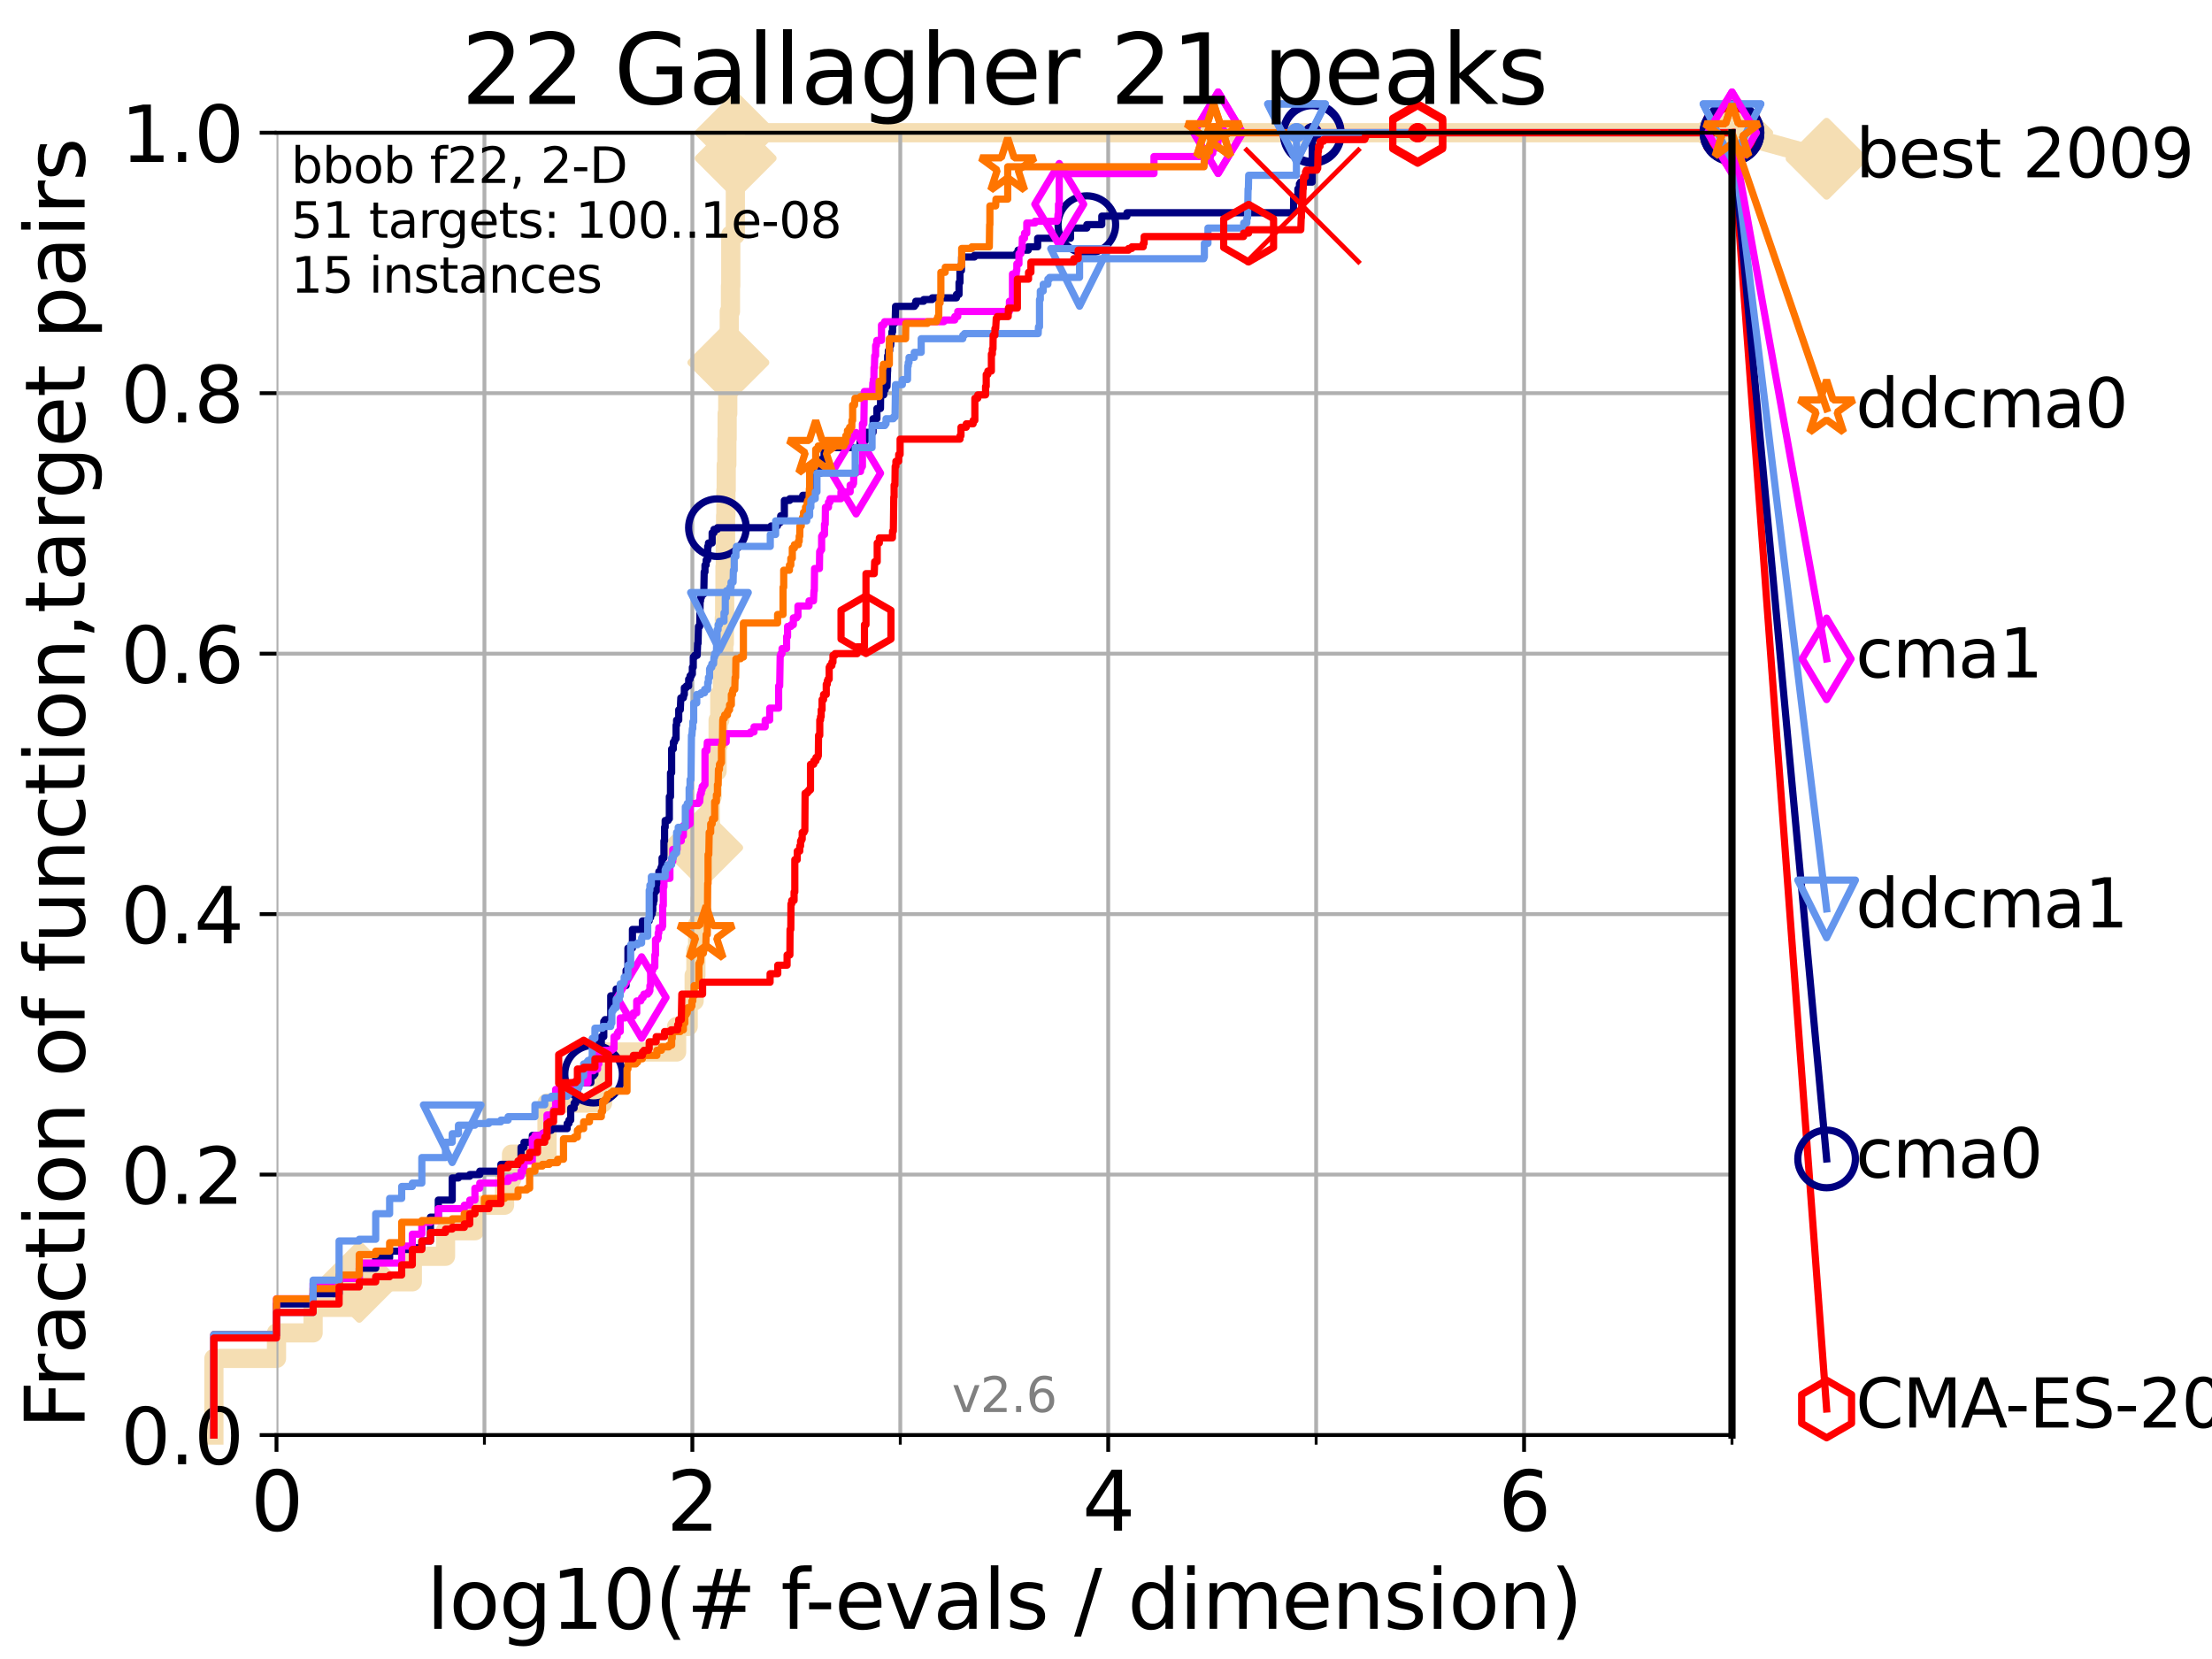 <?xml version="1.0" encoding="utf-8" standalone="no"?>
<!DOCTYPE svg PUBLIC "-//W3C//DTD SVG 1.1//EN"
  "http://www.w3.org/Graphics/SVG/1.1/DTD/svg11.dtd">
<svg xmlns:xlink="http://www.w3.org/1999/xlink" width="460.8pt" height="345.6pt" viewBox="0 0 460.8 345.6" xmlns="http://www.w3.org/2000/svg" version="1.1">
 <defs>
  <style type="text/css">*{stroke-linejoin: round; stroke-linecap: butt}</style>
 </defs>
 <g id="figure_1">
  <g id="patch_1">
   <path d="M 0 345.6 
L 460.8 345.6 
L 460.8 0 
L 0 0 
z
" style="fill: #ffffff"/>
  </g>
  <g id="axes_1">
   <g id="patch_2">
    <path d="M 57.6 298.944 
L 360.806 298.944 
L 360.806 27.648 
L 57.6 27.648 
z
" style="fill: #ffffff"/>
   </g>
   <g id="line2d_1">
    <path d="M 44.561 298.944 
L 44.561 282.985 
L 57.6 282.985 
L 57.6 277.666 
L 65.227 277.666 
L 65.227 272.346 
L 74.837 272.346 
L 74.837 267.027 
L 85.894 267.027 
L 85.894 261.707 
L 92.812 261.707 
L 92.812 256.388 
L 98.933 256.388 
L 98.933 251.068 
L 105.113 251.068 
L 105.113 245.749 
L 106.561 245.749 
L 106.561 240.429 
L 113.954 240.429 
L 113.954 229.79 
L 125.527 229.79 
L 125.527 219.151 
L 140.951 219.151 
L 140.951 213.832 
L 143.364 213.832 
L 143.364 208.512 
L 144.603 208.512 
L 144.603 203.192 
L 144.968 203.192 
L 144.968 197.873 
L 145.327 197.873 
L 145.327 192.553 
L 145.852 192.553 
L 145.852 187.234 
L 146.023 187.234 
L 146.023 181.914 
L 146.278 181.914 
L 146.278 176.595 
L 147.66 176.595 
L 147.66 171.275 
L 147.971 171.275 
L 147.971 165.956 
L 148.353 165.956 
L 148.353 160.636 
L 149.382 160.636 
L 149.382 155.317 
L 149.595 155.317 
L 149.595 149.997 
L 149.945 149.997 
L 149.945 144.678 
L 150.493 144.678 
L 150.493 139.358 
L 150.76 139.358 
L 150.76 134.039 
L 150.893 134.039 
L 150.893 128.719 
L 150.959 128.719 
L 150.959 123.4 
L 151.024 123.4 
L 151.024 118.08 
L 151.09 118.08 
L 151.09 112.76 
L 151.155 112.76 
L 151.155 107.441 
L 151.22 107.441 
L 151.22 102.121 
L 151.285 102.121 
L 151.285 96.802 
L 151.414 96.802 
L 151.414 91.482 
L 151.478 91.482 
L 151.478 86.163 
L 151.605 86.163 
L 151.605 80.843 
L 151.732 80.843 
L 151.732 75.524 
L 151.858 75.524 
L 151.858 70.204 
L 151.92 70.204 
L 151.92 64.885 
L 152.169 64.885 
L 152.169 59.565 
L 152.23 59.565 
L 152.23 48.926 
L 153.189 48.926 
L 153.189 32.968 
L 153.247 32.968 
L 153.247 27.648 
L 360.806 27.648 
" style="fill: none; stroke: #f5deb3; stroke-width: 4; stroke-linecap: square"/>
   </g>
   <g id="line2d_2">
    <defs>
     <path id="me11c71ae3d" d="M -0 7.778 
L 7.778 0 
L 0 -7.778 
L -7.778 -0 
z
" style="stroke: #f5deb3; stroke-width: 1.5; stroke-linejoin: miter"/>
    </defs>
    <g>
     <use xlink:href="#me11c71ae3d" x="74.837" y="267.027" style="fill: #f5deb3; stroke: #f5deb3; stroke-width: 1.5; stroke-linejoin: miter"/>
     <use xlink:href="#me11c71ae3d" x="146.278" y="176.595" style="fill: #f5deb3; stroke: #f5deb3; stroke-width: 1.5; stroke-linejoin: miter"/>
     <use xlink:href="#me11c71ae3d" x="151.732" y="75.524" style="fill: #f5deb3; stroke: #f5deb3; stroke-width: 1.5; stroke-linejoin: miter"/>
     <use xlink:href="#me11c71ae3d" x="153.247" y="32.968" style="fill: #f5deb3; stroke: #f5deb3; stroke-width: 1.5; stroke-linejoin: miter"/>
     <use xlink:href="#me11c71ae3d" x="153.247" y="27.648" style="fill: #f5deb3; stroke: #f5deb3; stroke-width: 1.5; stroke-linejoin: miter"/>
     <use xlink:href="#me11c71ae3d" x="360.806" y="27.648" style="fill: #f5deb3; stroke: #f5deb3; stroke-width: 1.5; stroke-linejoin: miter"/>
    </g>
   </g>
   <g id="line2d_3">
    <path style="fill: none; stroke: #f5deb3; stroke-width: 4; stroke-linecap: square"/>
    <g/>
   </g>
   <g id="line2d_4">
    <path d="M 360.806 27.648 
L 380.515 33.074 
" style="fill: none; stroke: #f5deb3; stroke-width: 4; stroke-linecap: square"/>
    <g>
     <use xlink:href="#me11c71ae3d" x="360.806" y="27.648" style="fill: #f5deb3; stroke: #f5deb3; stroke-width: 1.5; stroke-linejoin: miter"/>
     <use xlink:href="#me11c71ae3d" x="380.515" y="33.074" style="fill: #f5deb3; stroke: #f5deb3; stroke-width: 1.5; stroke-linejoin: miter"/>
    </g>
   </g>
   <g id="matplotlib.axis_1">
    <g id="xtick_1">
     <g id="line2d_5">
      <path d="M 57.6 298.944 
L 57.6 27.648 
" clip-path="url(#p88b572fd78)" style="fill: none; stroke: #b0b0b0; stroke-width: 0.8; stroke-linecap: square"/>
     </g>
     <g id="line2d_6">
      <defs>
       <path id="m670884bbf7" d="M 0 0 
L 0 3.5 
" style="stroke: #000000; stroke-width: 0.8"/>
      </defs>
      <g>
       <use xlink:href="#m670884bbf7" x="57.6" y="298.944" style="stroke: #000000; stroke-width: 0.8"/>
      </g>
     </g>
     <g id="text_1">
      <!-- 0 -->
      <g transform="translate(52.192 318.861)scale(0.17 -0.17)">
       <defs>
        <path id="DejaVuSans-30" d="M 2034 4250 
Q 1547 4250 1301 3770 
Q 1056 3291 1056 2328 
Q 1056 1369 1301 889 
Q 1547 409 2034 409 
Q 2525 409 2770 889 
Q 3016 1369 3016 2328 
Q 3016 3291 2770 3770 
Q 2525 4250 2034 4250 
z
M 2034 4750 
Q 2819 4750 3233 4129 
Q 3647 3509 3647 2328 
Q 3647 1150 3233 529 
Q 2819 -91 2034 -91 
Q 1250 -91 836 529 
Q 422 1150 422 2328 
Q 422 3509 836 4129 
Q 1250 4750 2034 4750 
z
" transform="scale(0.016)"/>
       </defs>
       <use xlink:href="#DejaVuSans-30"/>
      </g>
     </g>
    </g>
    <g id="xtick_2">
     <g id="line2d_7">
      <path d="M 144.23 298.944 
L 144.23 27.648 
" clip-path="url(#p88b572fd78)" style="fill: none; stroke: #b0b0b0; stroke-width: 0.8; stroke-linecap: square"/>
     </g>
     <g id="line2d_8">
      <g>
       <use xlink:href="#m670884bbf7" x="144.23" y="298.944" style="stroke: #000000; stroke-width: 0.8"/>
      </g>
     </g>
     <g id="text_2">
      <!-- 2 -->
      <g transform="translate(138.822 318.861)scale(0.17 -0.17)">
       <defs>
        <path id="DejaVuSans-32" d="M 1228 531 
L 3431 531 
L 3431 0 
L 469 0 
L 469 531 
Q 828 903 1448 1529 
Q 2069 2156 2228 2338 
Q 2531 2678 2651 2914 
Q 2772 3150 2772 3378 
Q 2772 3750 2511 3984 
Q 2250 4219 1831 4219 
Q 1534 4219 1204 4116 
Q 875 4013 500 3803 
L 500 4441 
Q 881 4594 1212 4672 
Q 1544 4750 1819 4750 
Q 2544 4750 2975 4387 
Q 3406 4025 3406 3419 
Q 3406 3131 3298 2873 
Q 3191 2616 2906 2266 
Q 2828 2175 2409 1742 
Q 1991 1309 1228 531 
z
" transform="scale(0.016)"/>
       </defs>
       <use xlink:href="#DejaVuSans-32"/>
      </g>
     </g>
    </g>
    <g id="xtick_3">
     <g id="line2d_9">
      <path d="M 230.861 298.944 
L 230.861 27.648 
" clip-path="url(#p88b572fd78)" style="fill: none; stroke: #b0b0b0; stroke-width: 0.8; stroke-linecap: square"/>
     </g>
     <g id="line2d_10">
      <g>
       <use xlink:href="#m670884bbf7" x="230.861" y="298.944" style="stroke: #000000; stroke-width: 0.8"/>
      </g>
     </g>
     <g id="text_3">
      <!-- 4 -->
      <g transform="translate(225.453 318.861)scale(0.17 -0.17)">
       <defs>
        <path id="DejaVuSans-34" d="M 2419 4116 
L 825 1625 
L 2419 1625 
L 2419 4116 
z
M 2253 4666 
L 3047 4666 
L 3047 1625 
L 3713 1625 
L 3713 1100 
L 3047 1100 
L 3047 0 
L 2419 0 
L 2419 1100 
L 313 1100 
L 313 1709 
L 2253 4666 
z
" transform="scale(0.016)"/>
       </defs>
       <use xlink:href="#DejaVuSans-34"/>
      </g>
     </g>
    </g>
    <g id="xtick_4">
     <g id="line2d_11">
      <path d="M 317.491 298.944 
L 317.491 27.648 
" clip-path="url(#p88b572fd78)" style="fill: none; stroke: #b0b0b0; stroke-width: 0.8; stroke-linecap: square"/>
     </g>
     <g id="line2d_12">
      <g>
       <use xlink:href="#m670884bbf7" x="317.491" y="298.944" style="stroke: #000000; stroke-width: 0.8"/>
      </g>
     </g>
     <g id="text_4">
      <!-- 6 -->
      <g transform="translate(312.083 318.861)scale(0.17 -0.17)">
       <defs>
        <path id="DejaVuSans-36" d="M 2113 2584 
Q 1688 2584 1439 2293 
Q 1191 2003 1191 1497 
Q 1191 994 1439 701 
Q 1688 409 2113 409 
Q 2538 409 2786 701 
Q 3034 994 3034 1497 
Q 3034 2003 2786 2293 
Q 2538 2584 2113 2584 
z
M 3366 4563 
L 3366 3988 
Q 3128 4100 2886 4159 
Q 2644 4219 2406 4219 
Q 1781 4219 1451 3797 
Q 1122 3375 1075 2522 
Q 1259 2794 1537 2939 
Q 1816 3084 2150 3084 
Q 2853 3084 3261 2657 
Q 3669 2231 3669 1497 
Q 3669 778 3244 343 
Q 2819 -91 2113 -91 
Q 1303 -91 875 529 
Q 447 1150 447 2328 
Q 447 3434 972 4092 
Q 1497 4750 2381 4750 
Q 2619 4750 2861 4703 
Q 3103 4656 3366 4563 
z
" transform="scale(0.016)"/>
       </defs>
       <use xlink:href="#DejaVuSans-36"/>
      </g>
     </g>
    </g>
    <g id="xtick_5">
     <g id="line2d_13">
      <path d="M 100.915 298.944 
L 100.915 27.648 
" clip-path="url(#p88b572fd78)" style="fill: none; stroke: #b0b0b0; stroke-width: 0.8; stroke-linecap: square"/>
     </g>
     <g id="line2d_14">
      <defs>
       <path id="m415ecbff17" d="M 0 0 
L 0 2 
" style="stroke: #000000; stroke-width: 0.6"/>
      </defs>
      <g>
       <use xlink:href="#m415ecbff17" x="100.915" y="298.944" style="stroke: #000000; stroke-width: 0.6"/>
      </g>
     </g>
    </g>
    <g id="xtick_6">
     <g id="line2d_15">
      <path d="M 187.546 298.944 
L 187.546 27.648 
" clip-path="url(#p88b572fd78)" style="fill: none; stroke: #b0b0b0; stroke-width: 0.8; stroke-linecap: square"/>
     </g>
     <g id="line2d_16">
      <g>
       <use xlink:href="#m415ecbff17" x="187.546" y="298.944" style="stroke: #000000; stroke-width: 0.6"/>
      </g>
     </g>
    </g>
    <g id="xtick_7">
     <g id="line2d_17">
      <path d="M 274.176 298.944 
L 274.176 27.648 
" clip-path="url(#p88b572fd78)" style="fill: none; stroke: #b0b0b0; stroke-width: 0.8; stroke-linecap: square"/>
     </g>
     <g id="line2d_18">
      <g>
       <use xlink:href="#m415ecbff17" x="274.176" y="298.944" style="stroke: #000000; stroke-width: 0.6"/>
      </g>
     </g>
    </g>
    <g id="xtick_8">
     <g id="line2d_19">
      <path d="M 360.806 298.944 
L 360.806 27.648 
" clip-path="url(#p88b572fd78)" style="fill: none; stroke: #b0b0b0; stroke-width: 0.8; stroke-linecap: square"/>
     </g>
     <g id="line2d_20">
      <g>
       <use xlink:href="#m415ecbff17" x="360.806" y="298.944" style="stroke: #000000; stroke-width: 0.6"/>
      </g>
     </g>
    </g>
    <g id="text_5">
     <!-- log10(# f-evals / dimension) -->
     <g transform="translate(88.823 339.314)scale(0.17 -0.17)">
      <defs>
       <path id="DejaVuSans-6c" d="M 603 4863 
L 1178 4863 
L 1178 0 
L 603 0 
L 603 4863 
z
" transform="scale(0.016)"/>
       <path id="DejaVuSans-6f" d="M 1959 3097 
Q 1497 3097 1228 2736 
Q 959 2375 959 1747 
Q 959 1119 1226 758 
Q 1494 397 1959 397 
Q 2419 397 2687 759 
Q 2956 1122 2956 1747 
Q 2956 2369 2687 2733 
Q 2419 3097 1959 3097 
z
M 1959 3584 
Q 2709 3584 3137 3096 
Q 3566 2609 3566 1747 
Q 3566 888 3137 398 
Q 2709 -91 1959 -91 
Q 1206 -91 779 398 
Q 353 888 353 1747 
Q 353 2609 779 3096 
Q 1206 3584 1959 3584 
z
" transform="scale(0.016)"/>
       <path id="DejaVuSans-67" d="M 2906 1791 
Q 2906 2416 2648 2759 
Q 2391 3103 1925 3103 
Q 1463 3103 1205 2759 
Q 947 2416 947 1791 
Q 947 1169 1205 825 
Q 1463 481 1925 481 
Q 2391 481 2648 825 
Q 2906 1169 2906 1791 
z
M 3481 434 
Q 3481 -459 3084 -895 
Q 2688 -1331 1869 -1331 
Q 1566 -1331 1297 -1286 
Q 1028 -1241 775 -1147 
L 775 -588 
Q 1028 -725 1275 -790 
Q 1522 -856 1778 -856 
Q 2344 -856 2625 -561 
Q 2906 -266 2906 331 
L 2906 616 
Q 2728 306 2450 153 
Q 2172 0 1784 0 
Q 1141 0 747 490 
Q 353 981 353 1791 
Q 353 2603 747 3093 
Q 1141 3584 1784 3584 
Q 2172 3584 2450 3431 
Q 2728 3278 2906 2969 
L 2906 3500 
L 3481 3500 
L 3481 434 
z
" transform="scale(0.016)"/>
       <path id="DejaVuSans-31" d="M 794 531 
L 1825 531 
L 1825 4091 
L 703 3866 
L 703 4441 
L 1819 4666 
L 2450 4666 
L 2450 531 
L 3481 531 
L 3481 0 
L 794 0 
L 794 531 
z
" transform="scale(0.016)"/>
       <path id="DejaVuSans-28" d="M 1984 4856 
Q 1566 4138 1362 3434 
Q 1159 2731 1159 2009 
Q 1159 1288 1364 580 
Q 1569 -128 1984 -844 
L 1484 -844 
Q 1016 -109 783 600 
Q 550 1309 550 2009 
Q 550 2706 781 3412 
Q 1013 4119 1484 4856 
L 1984 4856 
z
" transform="scale(0.016)"/>
       <path id="DejaVuSans-23" d="M 3272 2816 
L 2363 2816 
L 2100 1772 
L 3016 1772 
L 3272 2816 
z
M 2803 4594 
L 2478 3297 
L 3391 3297 
L 3719 4594 
L 4219 4594 
L 3897 3297 
L 4872 3297 
L 4872 2816 
L 3775 2816 
L 3519 1772 
L 4513 1772 
L 4513 1294 
L 3397 1294 
L 3072 0 
L 2572 0 
L 2894 1294 
L 1978 1294 
L 1656 0 
L 1153 0 
L 1478 1294 
L 494 1294 
L 494 1772 
L 1594 1772 
L 1856 2816 
L 850 2816 
L 850 3297 
L 1978 3297 
L 2297 4594 
L 2803 4594 
z
" transform="scale(0.016)"/>
       <path id="DejaVuSans-20" transform="scale(0.016)"/>
       <path id="DejaVuSans-66" d="M 2375 4863 
L 2375 4384 
L 1825 4384 
Q 1516 4384 1395 4259 
Q 1275 4134 1275 3809 
L 1275 3500 
L 2222 3500 
L 2222 3053 
L 1275 3053 
L 1275 0 
L 697 0 
L 697 3053 
L 147 3053 
L 147 3500 
L 697 3500 
L 697 3744 
Q 697 4328 969 4595 
Q 1241 4863 1831 4863 
L 2375 4863 
z
" transform="scale(0.016)"/>
       <path id="DejaVuSans-2d" d="M 313 2009 
L 1997 2009 
L 1997 1497 
L 313 1497 
L 313 2009 
z
" transform="scale(0.016)"/>
       <path id="DejaVuSans-65" d="M 3597 1894 
L 3597 1613 
L 953 1613 
Q 991 1019 1311 708 
Q 1631 397 2203 397 
Q 2534 397 2845 478 
Q 3156 559 3463 722 
L 3463 178 
Q 3153 47 2828 -22 
Q 2503 -91 2169 -91 
Q 1331 -91 842 396 
Q 353 884 353 1716 
Q 353 2575 817 3079 
Q 1281 3584 2069 3584 
Q 2775 3584 3186 3129 
Q 3597 2675 3597 1894 
z
M 3022 2063 
Q 3016 2534 2758 2815 
Q 2500 3097 2075 3097 
Q 1594 3097 1305 2825 
Q 1016 2553 972 2059 
L 3022 2063 
z
" transform="scale(0.016)"/>
       <path id="DejaVuSans-76" d="M 191 3500 
L 800 3500 
L 1894 563 
L 2988 3500 
L 3597 3500 
L 2284 0 
L 1503 0 
L 191 3500 
z
" transform="scale(0.016)"/>
       <path id="DejaVuSans-61" d="M 2194 1759 
Q 1497 1759 1228 1600 
Q 959 1441 959 1056 
Q 959 750 1161 570 
Q 1363 391 1709 391 
Q 2188 391 2477 730 
Q 2766 1069 2766 1631 
L 2766 1759 
L 2194 1759 
z
M 3341 1997 
L 3341 0 
L 2766 0 
L 2766 531 
Q 2569 213 2275 61 
Q 1981 -91 1556 -91 
Q 1019 -91 701 211 
Q 384 513 384 1019 
Q 384 1609 779 1909 
Q 1175 2209 1959 2209 
L 2766 2209 
L 2766 2266 
Q 2766 2663 2505 2880 
Q 2244 3097 1772 3097 
Q 1472 3097 1187 3025 
Q 903 2953 641 2809 
L 641 3341 
Q 956 3463 1253 3523 
Q 1550 3584 1831 3584 
Q 2591 3584 2966 3190 
Q 3341 2797 3341 1997 
z
" transform="scale(0.016)"/>
       <path id="DejaVuSans-73" d="M 2834 3397 
L 2834 2853 
Q 2591 2978 2328 3040 
Q 2066 3103 1784 3103 
Q 1356 3103 1142 2972 
Q 928 2841 928 2578 
Q 928 2378 1081 2264 
Q 1234 2150 1697 2047 
L 1894 2003 
Q 2506 1872 2764 1633 
Q 3022 1394 3022 966 
Q 3022 478 2636 193 
Q 2250 -91 1575 -91 
Q 1294 -91 989 -36 
Q 684 19 347 128 
L 347 722 
Q 666 556 975 473 
Q 1284 391 1588 391 
Q 1994 391 2212 530 
Q 2431 669 2431 922 
Q 2431 1156 2273 1281 
Q 2116 1406 1581 1522 
L 1381 1569 
Q 847 1681 609 1914 
Q 372 2147 372 2553 
Q 372 3047 722 3315 
Q 1072 3584 1716 3584 
Q 2034 3584 2315 3537 
Q 2597 3491 2834 3397 
z
" transform="scale(0.016)"/>
       <path id="DejaVuSans-2f" d="M 1625 4666 
L 2156 4666 
L 531 -594 
L 0 -594 
L 1625 4666 
z
" transform="scale(0.016)"/>
       <path id="DejaVuSans-64" d="M 2906 2969 
L 2906 4863 
L 3481 4863 
L 3481 0 
L 2906 0 
L 2906 525 
Q 2725 213 2448 61 
Q 2172 -91 1784 -91 
Q 1150 -91 751 415 
Q 353 922 353 1747 
Q 353 2572 751 3078 
Q 1150 3584 1784 3584 
Q 2172 3584 2448 3432 
Q 2725 3281 2906 2969 
z
M 947 1747 
Q 947 1113 1208 752 
Q 1469 391 1925 391 
Q 2381 391 2643 752 
Q 2906 1113 2906 1747 
Q 2906 2381 2643 2742 
Q 2381 3103 1925 3103 
Q 1469 3103 1208 2742 
Q 947 2381 947 1747 
z
" transform="scale(0.016)"/>
       <path id="DejaVuSans-69" d="M 603 3500 
L 1178 3500 
L 1178 0 
L 603 0 
L 603 3500 
z
M 603 4863 
L 1178 4863 
L 1178 4134 
L 603 4134 
L 603 4863 
z
" transform="scale(0.016)"/>
       <path id="DejaVuSans-6d" d="M 3328 2828 
Q 3544 3216 3844 3400 
Q 4144 3584 4550 3584 
Q 5097 3584 5394 3201 
Q 5691 2819 5691 2113 
L 5691 0 
L 5113 0 
L 5113 2094 
Q 5113 2597 4934 2840 
Q 4756 3084 4391 3084 
Q 3944 3084 3684 2787 
Q 3425 2491 3425 1978 
L 3425 0 
L 2847 0 
L 2847 2094 
Q 2847 2600 2669 2842 
Q 2491 3084 2119 3084 
Q 1678 3084 1418 2786 
Q 1159 2488 1159 1978 
L 1159 0 
L 581 0 
L 581 3500 
L 1159 3500 
L 1159 2956 
Q 1356 3278 1631 3431 
Q 1906 3584 2284 3584 
Q 2666 3584 2933 3390 
Q 3200 3197 3328 2828 
z
" transform="scale(0.016)"/>
       <path id="DejaVuSans-6e" d="M 3513 2113 
L 3513 0 
L 2938 0 
L 2938 2094 
Q 2938 2591 2744 2837 
Q 2550 3084 2163 3084 
Q 1697 3084 1428 2787 
Q 1159 2491 1159 1978 
L 1159 0 
L 581 0 
L 581 3500 
L 1159 3500 
L 1159 2956 
Q 1366 3272 1645 3428 
Q 1925 3584 2291 3584 
Q 2894 3584 3203 3211 
Q 3513 2838 3513 2113 
z
" transform="scale(0.016)"/>
       <path id="DejaVuSans-29" d="M 513 4856 
L 1013 4856 
Q 1481 4119 1714 3412 
Q 1947 2706 1947 2009 
Q 1947 1309 1714 600 
Q 1481 -109 1013 -844 
L 513 -844 
Q 928 -128 1133 580 
Q 1338 1288 1338 2009 
Q 1338 2731 1133 3434 
Q 928 4138 513 4856 
z
" transform="scale(0.016)"/>
      </defs>
      <use xlink:href="#DejaVuSans-6c"/>
      <use xlink:href="#DejaVuSans-6f" x="27.783"/>
      <use xlink:href="#DejaVuSans-67" x="88.965"/>
      <use xlink:href="#DejaVuSans-31" x="152.441"/>
      <use xlink:href="#DejaVuSans-30" x="216.064"/>
      <use xlink:href="#DejaVuSans-28" x="279.688"/>
      <use xlink:href="#DejaVuSans-23" x="318.701"/>
      <use xlink:href="#DejaVuSans-20" x="402.49"/>
      <use xlink:href="#DejaVuSans-66" x="434.277"/>
      <use xlink:href="#DejaVuSans-2d" x="463.982"/>
      <use xlink:href="#DejaVuSans-65" x="500.066"/>
      <use xlink:href="#DejaVuSans-76" x="561.59"/>
      <use xlink:href="#DejaVuSans-61" x="620.77"/>
      <use xlink:href="#DejaVuSans-6c" x="682.049"/>
      <use xlink:href="#DejaVuSans-73" x="709.832"/>
      <use xlink:href="#DejaVuSans-20" x="761.932"/>
      <use xlink:href="#DejaVuSans-2f" x="793.719"/>
      <use xlink:href="#DejaVuSans-20" x="827.41"/>
      <use xlink:href="#DejaVuSans-64" x="859.197"/>
      <use xlink:href="#DejaVuSans-69" x="922.674"/>
      <use xlink:href="#DejaVuSans-6d" x="950.457"/>
      <use xlink:href="#DejaVuSans-65" x="1047.869"/>
      <use xlink:href="#DejaVuSans-6e" x="1109.393"/>
      <use xlink:href="#DejaVuSans-73" x="1172.771"/>
      <use xlink:href="#DejaVuSans-69" x="1224.871"/>
      <use xlink:href="#DejaVuSans-6f" x="1252.654"/>
      <use xlink:href="#DejaVuSans-6e" x="1313.836"/>
      <use xlink:href="#DejaVuSans-29" x="1377.215"/>
     </g>
    </g>
   </g>
   <g id="matplotlib.axis_2">
    <g id="ytick_1">
     <g id="line2d_21">
      <path d="M 57.6 298.944 
L 360.806 298.944 
" clip-path="url(#p88b572fd78)" style="fill: none; stroke: #b0b0b0; stroke-width: 0.8; stroke-linecap: square"/>
     </g>
     <g id="line2d_22">
      <defs>
       <path id="me9baeb09a2" d="M 0 0 
L -3.5 0 
" style="stroke: #000000; stroke-width: 0.8"/>
      </defs>
      <g>
       <use xlink:href="#me9baeb09a2" x="57.6" y="298.944" style="stroke: #000000; stroke-width: 0.8"/>
      </g>
     </g>
     <g id="text_6">
      <!-- 0.0 -->
      <g transform="translate(25.155 305.023)scale(0.16 -0.16)">
       <defs>
        <path id="DejaVuSans-2e" d="M 684 794 
L 1344 794 
L 1344 0 
L 684 0 
L 684 794 
z
" transform="scale(0.016)"/>
       </defs>
       <use xlink:href="#DejaVuSans-30"/>
       <use xlink:href="#DejaVuSans-2e" x="63.623"/>
       <use xlink:href="#DejaVuSans-30" x="95.41"/>
      </g>
     </g>
    </g>
    <g id="ytick_2">
     <g id="line2d_23">
      <path d="M 57.6 244.685 
L 360.806 244.685 
" clip-path="url(#p88b572fd78)" style="fill: none; stroke: #b0b0b0; stroke-width: 0.8; stroke-linecap: square"/>
     </g>
     <g id="line2d_24">
      <g>
       <use xlink:href="#me9baeb09a2" x="57.6" y="244.685" style="stroke: #000000; stroke-width: 0.8"/>
      </g>
     </g>
     <g id="text_7">
      <!-- 0.2 -->
      <g transform="translate(25.155 250.764)scale(0.16 -0.16)">
       <use xlink:href="#DejaVuSans-30"/>
       <use xlink:href="#DejaVuSans-2e" x="63.623"/>
       <use xlink:href="#DejaVuSans-32" x="95.41"/>
      </g>
     </g>
    </g>
    <g id="ytick_3">
     <g id="line2d_25">
      <path d="M 57.6 190.426 
L 360.806 190.426 
" clip-path="url(#p88b572fd78)" style="fill: none; stroke: #b0b0b0; stroke-width: 0.8; stroke-linecap: square"/>
     </g>
     <g id="line2d_26">
      <g>
       <use xlink:href="#me9baeb09a2" x="57.6" y="190.426" style="stroke: #000000; stroke-width: 0.8"/>
      </g>
     </g>
     <g id="text_8">
      <!-- 0.4 -->
      <g transform="translate(25.155 196.504)scale(0.16 -0.16)">
       <use xlink:href="#DejaVuSans-30"/>
       <use xlink:href="#DejaVuSans-2e" x="63.623"/>
       <use xlink:href="#DejaVuSans-34" x="95.41"/>
      </g>
     </g>
    </g>
    <g id="ytick_4">
     <g id="line2d_27">
      <path d="M 57.6 136.166 
L 360.806 136.166 
" clip-path="url(#p88b572fd78)" style="fill: none; stroke: #b0b0b0; stroke-width: 0.8; stroke-linecap: square"/>
     </g>
     <g id="line2d_28">
      <g>
       <use xlink:href="#me9baeb09a2" x="57.6" y="136.166" style="stroke: #000000; stroke-width: 0.8"/>
      </g>
     </g>
     <g id="text_9">
      <!-- 0.6 -->
      <g transform="translate(25.155 142.245)scale(0.16 -0.16)">
       <use xlink:href="#DejaVuSans-30"/>
       <use xlink:href="#DejaVuSans-2e" x="63.623"/>
       <use xlink:href="#DejaVuSans-36" x="95.41"/>
      </g>
     </g>
    </g>
    <g id="ytick_5">
     <g id="line2d_29">
      <path d="M 57.6 81.907 
L 360.806 81.907 
" clip-path="url(#p88b572fd78)" style="fill: none; stroke: #b0b0b0; stroke-width: 0.8; stroke-linecap: square"/>
     </g>
     <g id="line2d_30">
      <g>
       <use xlink:href="#me9baeb09a2" x="57.6" y="81.907" style="stroke: #000000; stroke-width: 0.8"/>
      </g>
     </g>
     <g id="text_10">
      <!-- 0.8 -->
      <g transform="translate(25.155 87.986)scale(0.16 -0.16)">
       <defs>
        <path id="DejaVuSans-38" d="M 2034 2216 
Q 1584 2216 1326 1975 
Q 1069 1734 1069 1313 
Q 1069 891 1326 650 
Q 1584 409 2034 409 
Q 2484 409 2743 651 
Q 3003 894 3003 1313 
Q 3003 1734 2745 1975 
Q 2488 2216 2034 2216 
z
M 1403 2484 
Q 997 2584 770 2862 
Q 544 3141 544 3541 
Q 544 4100 942 4425 
Q 1341 4750 2034 4750 
Q 2731 4750 3128 4425 
Q 3525 4100 3525 3541 
Q 3525 3141 3298 2862 
Q 3072 2584 2669 2484 
Q 3125 2378 3379 2068 
Q 3634 1759 3634 1313 
Q 3634 634 3220 271 
Q 2806 -91 2034 -91 
Q 1263 -91 848 271 
Q 434 634 434 1313 
Q 434 1759 690 2068 
Q 947 2378 1403 2484 
z
M 1172 3481 
Q 1172 3119 1398 2916 
Q 1625 2713 2034 2713 
Q 2441 2713 2670 2916 
Q 2900 3119 2900 3481 
Q 2900 3844 2670 4047 
Q 2441 4250 2034 4250 
Q 1625 4250 1398 4047 
Q 1172 3844 1172 3481 
z
" transform="scale(0.016)"/>
       </defs>
       <use xlink:href="#DejaVuSans-30"/>
       <use xlink:href="#DejaVuSans-2e" x="63.623"/>
       <use xlink:href="#DejaVuSans-38" x="95.41"/>
      </g>
     </g>
    </g>
    <g id="ytick_6">
     <g id="line2d_31">
      <path d="M 57.6 27.648 
L 360.806 27.648 
" clip-path="url(#p88b572fd78)" style="fill: none; stroke: #b0b0b0; stroke-width: 0.8; stroke-linecap: square"/>
     </g>
     <g id="line2d_32">
      <g>
       <use xlink:href="#me9baeb09a2" x="57.6" y="27.648" style="stroke: #000000; stroke-width: 0.8"/>
      </g>
     </g>
     <g id="text_11">
      <!-- 1.0 -->
      <g transform="translate(25.155 33.727)scale(0.16 -0.16)">
       <use xlink:href="#DejaVuSans-31"/>
       <use xlink:href="#DejaVuSans-2e" x="63.623"/>
       <use xlink:href="#DejaVuSans-30" x="95.41"/>
      </g>
     </g>
    </g>
    <g id="text_12">
     <!-- Fraction of function,target pairs -->
     <g transform="translate(17.62 297.681)rotate(-90)scale(0.17 -0.17)">
      <defs>
       <path id="DejaVuSans-46" d="M 628 4666 
L 3309 4666 
L 3309 4134 
L 1259 4134 
L 1259 2759 
L 3109 2759 
L 3109 2228 
L 1259 2228 
L 1259 0 
L 628 0 
L 628 4666 
z
" transform="scale(0.016)"/>
       <path id="DejaVuSans-72" d="M 2631 2963 
Q 2534 3019 2420 3045 
Q 2306 3072 2169 3072 
Q 1681 3072 1420 2755 
Q 1159 2438 1159 1844 
L 1159 0 
L 581 0 
L 581 3500 
L 1159 3500 
L 1159 2956 
Q 1341 3275 1631 3429 
Q 1922 3584 2338 3584 
Q 2397 3584 2469 3576 
Q 2541 3569 2628 3553 
L 2631 2963 
z
" transform="scale(0.016)"/>
       <path id="DejaVuSans-63" d="M 3122 3366 
L 3122 2828 
Q 2878 2963 2633 3030 
Q 2388 3097 2138 3097 
Q 1578 3097 1268 2742 
Q 959 2388 959 1747 
Q 959 1106 1268 751 
Q 1578 397 2138 397 
Q 2388 397 2633 464 
Q 2878 531 3122 666 
L 3122 134 
Q 2881 22 2623 -34 
Q 2366 -91 2075 -91 
Q 1284 -91 818 406 
Q 353 903 353 1747 
Q 353 2603 823 3093 
Q 1294 3584 2113 3584 
Q 2378 3584 2631 3529 
Q 2884 3475 3122 3366 
z
" transform="scale(0.016)"/>
       <path id="DejaVuSans-74" d="M 1172 4494 
L 1172 3500 
L 2356 3500 
L 2356 3053 
L 1172 3053 
L 1172 1153 
Q 1172 725 1289 603 
Q 1406 481 1766 481 
L 2356 481 
L 2356 0 
L 1766 0 
Q 1100 0 847 248 
Q 594 497 594 1153 
L 594 3053 
L 172 3053 
L 172 3500 
L 594 3500 
L 594 4494 
L 1172 4494 
z
" transform="scale(0.016)"/>
       <path id="DejaVuSans-75" d="M 544 1381 
L 544 3500 
L 1119 3500 
L 1119 1403 
Q 1119 906 1312 657 
Q 1506 409 1894 409 
Q 2359 409 2629 706 
Q 2900 1003 2900 1516 
L 2900 3500 
L 3475 3500 
L 3475 0 
L 2900 0 
L 2900 538 
Q 2691 219 2414 64 
Q 2138 -91 1772 -91 
Q 1169 -91 856 284 
Q 544 659 544 1381 
z
M 1991 3584 
L 1991 3584 
z
" transform="scale(0.016)"/>
       <path id="DejaVuSans-2c" d="M 750 794 
L 1409 794 
L 1409 256 
L 897 -744 
L 494 -744 
L 750 256 
L 750 794 
z
" transform="scale(0.016)"/>
       <path id="DejaVuSans-70" d="M 1159 525 
L 1159 -1331 
L 581 -1331 
L 581 3500 
L 1159 3500 
L 1159 2969 
Q 1341 3281 1617 3432 
Q 1894 3584 2278 3584 
Q 2916 3584 3314 3078 
Q 3713 2572 3713 1747 
Q 3713 922 3314 415 
Q 2916 -91 2278 -91 
Q 1894 -91 1617 61 
Q 1341 213 1159 525 
z
M 3116 1747 
Q 3116 2381 2855 2742 
Q 2594 3103 2138 3103 
Q 1681 3103 1420 2742 
Q 1159 2381 1159 1747 
Q 1159 1113 1420 752 
Q 1681 391 2138 391 
Q 2594 391 2855 752 
Q 3116 1113 3116 1747 
z
" transform="scale(0.016)"/>
      </defs>
      <use xlink:href="#DejaVuSans-46"/>
      <use xlink:href="#DejaVuSans-72" x="50.27"/>
      <use xlink:href="#DejaVuSans-61" x="91.383"/>
      <use xlink:href="#DejaVuSans-63" x="152.662"/>
      <use xlink:href="#DejaVuSans-74" x="207.643"/>
      <use xlink:href="#DejaVuSans-69" x="246.852"/>
      <use xlink:href="#DejaVuSans-6f" x="274.635"/>
      <use xlink:href="#DejaVuSans-6e" x="335.816"/>
      <use xlink:href="#DejaVuSans-20" x="399.195"/>
      <use xlink:href="#DejaVuSans-6f" x="430.982"/>
      <use xlink:href="#DejaVuSans-66" x="492.164"/>
      <use xlink:href="#DejaVuSans-20" x="527.369"/>
      <use xlink:href="#DejaVuSans-66" x="559.156"/>
      <use xlink:href="#DejaVuSans-75" x="594.361"/>
      <use xlink:href="#DejaVuSans-6e" x="657.74"/>
      <use xlink:href="#DejaVuSans-63" x="721.119"/>
      <use xlink:href="#DejaVuSans-74" x="776.1"/>
      <use xlink:href="#DejaVuSans-69" x="815.309"/>
      <use xlink:href="#DejaVuSans-6f" x="843.092"/>
      <use xlink:href="#DejaVuSans-6e" x="904.273"/>
      <use xlink:href="#DejaVuSans-2c" x="967.652"/>
      <use xlink:href="#DejaVuSans-74" x="999.439"/>
      <use xlink:href="#DejaVuSans-61" x="1038.648"/>
      <use xlink:href="#DejaVuSans-72" x="1099.928"/>
      <use xlink:href="#DejaVuSans-67" x="1139.291"/>
      <use xlink:href="#DejaVuSans-65" x="1202.768"/>
      <use xlink:href="#DejaVuSans-74" x="1264.291"/>
      <use xlink:href="#DejaVuSans-20" x="1303.5"/>
      <use xlink:href="#DejaVuSans-70" x="1335.287"/>
      <use xlink:href="#DejaVuSans-61" x="1398.764"/>
      <use xlink:href="#DejaVuSans-69" x="1460.043"/>
      <use xlink:href="#DejaVuSans-72" x="1487.826"/>
      <use xlink:href="#DejaVuSans-73" x="1528.939"/>
     </g>
    </g>
   </g>
   <g id="line2d_33">
    <defs>
     <path id="ma3fa8c2b8b" d="M 0 1.5 
C 0.398 1.5 0.779 1.342 1.061 1.061 
C 1.342 0.779 1.5 0.398 1.5 0 
C 1.5 -0.398 1.342 -0.779 1.061 -1.061 
C 0.779 -1.342 0.398 -1.5 0 -1.5 
C -0.398 -1.5 -0.779 -1.342 -1.061 -1.061 
C -1.342 -0.779 -1.5 -0.398 -1.5 0 
C -1.5 0.398 -1.342 0.779 -1.061 1.061 
C -0.779 1.342 -0.398 1.5 0 1.5 
z
" style="stroke: #f5deb3"/>
    </defs>
    <g>
     <use xlink:href="#ma3fa8c2b8b" x="153.247" y="27.648" style="fill: #f5deb3; stroke: #f5deb3"/>
     <use xlink:href="#ma3fa8c2b8b" x="153.247" y="27.648" style="fill: #f5deb3; stroke: #f5deb3"/>
    </g>
   </g>
   <g id="line2d_34">
    <defs>
     <path id="m769d99daca" d="M 0 1.5 
C 0.398 1.5 0.779 1.342 1.061 1.061 
C 1.342 0.779 1.5 0.398 1.5 0 
C 1.5 -0.398 1.342 -0.779 1.061 -1.061 
C 0.779 -1.342 0.398 -1.5 0 -1.5 
C -0.398 -1.5 -0.779 -1.342 -1.061 -1.061 
C -1.342 -0.779 -1.5 -0.398 -1.5 0 
C -1.5 0.398 -1.342 0.779 -1.061 1.061 
C -0.779 1.342 -0.398 1.5 0 1.5 
z
" style="stroke: #000080"/>
    </defs>
    <g>
     <use xlink:href="#m769d99daca" x="273.369" y="27.648" style="fill: #000080; stroke: #000080"/>
     <use xlink:href="#m769d99daca" x="273.369" y="27.648" style="fill: #000080; stroke: #000080"/>
    </g>
   </g>
   <g id="line2d_35">
    <path d="M 44.561 298.944 
L 44.561 278.021 
L 57.6 278.021 
L 57.6 271.637 
L 65.227 271.637 
L 65.227 269.509 
L 70.639 269.509 
L 70.639 266.318 
L 74.837 266.318 
L 74.837 264.19 
L 78.267 264.19 
L 78.267 262.062 
L 81.166 262.062 
L 81.166 260.643 
L 83.678 260.643 
L 83.678 260.289 
L 85.894 260.289 
L 85.894 259.934 
L 87.876 259.934 
L 87.876 258.516 
L 89.669 258.516 
L 89.669 253.551 
L 91.306 253.551 
L 91.306 250.004 
L 94.206 250.004 
L 94.206 245.394 
L 95.503 245.394 
L 95.503 245.039 
L 97.858 245.039 
L 97.858 244.685 
L 99.95 244.685 
L 99.95 243.976 
L 104.345 243.976 
L 104.345 242.557 
L 108.543 242.557 
L 108.543 239.011 
L 109.159 239.011 
L 109.159 237.947 
L 110.897 237.947 
L 110.897 236.528 
L 112.989 236.528 
L 112.989 236.174 
L 113.954 236.174 
L 113.954 235.464 
L 114.872 235.464 
L 114.872 235.11 
L 118.152 235.11 
L 118.152 234.046 
L 118.525 234.046 
L 118.525 233.336 
L 118.89 233.336 
L 118.89 230.854 
L 119.6 230.854 
L 119.6 229.79 
L 119.945 229.79 
L 119.945 229.081 
L 120.284 229.081 
L 120.284 225.534 
L 123.088 225.534 
L 123.088 224.116 
L 123.658 224.116 
L 123.658 223.761 
L 123.936 223.761 
L 123.936 217.378 
L 125.271 217.378 
L 125.271 215.959 
L 125.779 215.959 
L 125.779 212.768 
L 126.029 212.768 
L 126.029 212.413 
L 127.227 212.413 
L 127.227 207.448 
L 128.354 207.448 
L 128.354 206.03 
L 128.999 206.03 
L 128.999 205.675 
L 129.623 205.675 
L 129.623 205.32 
L 130.423 205.32 
L 130.423 202.129 
L 130.811 202.129 
L 130.811 197.518 
L 131.747 197.518 
L 131.747 193.617 
L 133.82 193.617 
L 133.82 191.844 
L 135.238 191.844 
L 135.238 191.135 
L 135.539 191.135 
L 135.539 190.426 
L 135.835 190.426 
L 135.835 189.716 
L 135.981 189.716 
L 135.981 188.298 
L 136.127 188.298 
L 136.127 187.589 
L 136.271 187.589 
L 136.271 185.815 
L 136.556 185.815 
L 136.556 185.461 
L 136.837 185.461 
L 136.837 183.688 
L 137.113 183.688 
L 137.113 182.978 
L 137.25 182.978 
L 137.25 181.56 
L 137.655 181.56 
L 137.655 180.85 
L 137.788 180.85 
L 137.788 180.496 
L 137.92 180.496 
L 137.92 178.723 
L 138.31 178.723 
L 138.31 175.176 
L 138.439 175.176 
L 138.439 172.339 
L 138.566 172.339 
L 138.566 170.921 
L 139.191 170.921 
L 139.191 170.566 
L 139.435 170.566 
L 139.435 165.956 
L 139.677 165.956 
L 139.677 160.991 
L 139.915 160.991 
L 139.915 156.026 
L 140.266 156.026 
L 140.266 154.607 
L 140.497 154.607 
L 140.497 154.253 
L 140.612 154.253 
L 140.612 153.898 
L 140.838 153.898 
L 140.838 151.061 
L 140.951 151.061 
L 140.951 149.997 
L 141.393 149.997 
L 141.393 147.869 
L 141.718 147.869 
L 141.826 145.387 
L 142.353 145.387 
L 142.456 144.678 
L 142.559 144.678 
L 142.559 143.259 
L 142.966 143.259 
L 142.966 142.904 
L 143.462 142.904 
L 143.462 141.486 
L 143.754 141.486 
L 143.754 140.777 
L 144.041 140.777 
L 144.041 140.422 
L 144.23 140.422 
L 144.23 139.003 
L 144.418 139.003 
L 144.418 136.876 
L 144.695 136.876 
L 144.695 136.521 
L 145.238 136.521 
L 145.327 134.039 
L 145.415 134.039 
L 145.503 130.492 
L 145.765 130.492 
L 145.852 125.173 
L 145.938 125.173 
L 145.938 124.463 
L 146.109 124.463 
L 146.109 123.754 
L 146.613 123.754 
L 146.695 119.144 
L 146.86 119.144 
L 146.86 117.725 
L 147.103 117.725 
L 147.103 116.661 
L 147.424 116.661 
L 147.424 113.824 
L 147.582 113.824 
L 147.582 113.115 
L 148.353 113.115 
L 148.353 110.987 
L 148.727 110.987 
L 148.727 110.278 
L 149.453 110.278 
L 149.453 109.923 
L 160.621 109.923 
L 160.621 109.569 
L 161.95 109.569 
L 161.95 108.859 
L 162.528 108.859 
L 162.634 107.441 
L 163.397 107.441 
L 163.397 104.249 
L 164.517 104.249 
L 164.517 103.895 
L 167.224 103.895 
L 167.224 103.185 
L 168.56 103.185 
L 168.56 102.831 
L 169.07 102.831 
L 169.145 101.767 
L 169.294 101.767 
L 169.294 101.058 
L 169.784 101.058 
L 169.784 98.575 
L 170.956 98.575 
L 170.956 95.738 
L 171.669 95.738 
L 171.669 94.319 
L 171.843 94.319 
L 171.843 93.256 
L 179.18 93.256 
L 179.18 91.837 
L 180.263 91.837 
L 180.263 90.064 
L 181.881 90.064 
L 181.881 87.227 
L 182.678 87.227 
L 182.678 85.099 
L 183.418 85.099 
L 183.453 82.262 
L 184.097 82.262 
L 184.097 81.198 
L 184.4 81.198 
L 184.4 80.489 
L 184.785 80.489 
L 184.893 77.297 
L 184.915 77.297 
L 184.915 74.105 
L 185.055 74.105 
L 185.055 73.041 
L 185.332 73.041 
L 185.332 71.977 
L 185.543 71.977 
L 185.637 70.204 
L 185.792 70.204 
L 185.792 69.14 
L 185.946 69.14 
L 185.946 67.367 
L 186.372 67.367 
L 186.432 66.658 
L 186.491 66.658 
L 186.561 63.821 
L 190.491 63.821 
L 190.491 63.466 
L 190.778 63.466 
L 190.778 62.757 
L 192.423 62.757 
L 192.423 62.402 
L 194.195 62.402 
L 194.195 62.048 
L 199.25 62.048 
L 199.25 61.338 
L 199.783 61.338 
L 199.783 58.856 
L 199.978 58.856 
L 199.978 56.373 
L 200.281 56.373 
L 200.339 53.536 
L 202.996 53.536 
L 202.996 53.182 
L 211.673 53.182 
L 211.673 52.827 
L 212.078 52.827 
L 212.078 52.118 
L 214.198 52.118 
L 214.198 51.409 
L 216.161 51.409 
L 216.161 49.635 
L 223.002 49.635 
L 223.002 47.508 
L 226.409 47.508 
L 226.409 46.798 
L 229.526 46.798 
L 229.526 45.025 
L 234.762 45.025 
L 234.762 44.316 
L 269.465 44.316 
L 269.493 41.124 
L 270.374 41.124 
L 270.374 39.351 
L 270.695 39.351 
L 270.695 38.287 
L 270.907 38.287 
L 270.907 37.932 
L 273.354 37.932 
L 273.369 27.648 
L 360.806 27.648 
L 360.806 27.648 
" style="fill: none; stroke: #000080; stroke-width: 1.5; stroke-linecap: square"/>
   </g>
   <g id="line2d_36">
    <defs>
     <path id="m7e76126a35" d="M 0 6 
C 1.591 6 3.117 5.368 4.243 4.243 
C 5.368 3.117 6 1.591 6 0 
C 6 -1.591 5.368 -3.117 4.243 -4.243 
C 3.117 -5.368 1.591 -6 0 -6 
C -1.591 -6 -3.117 -5.368 -4.243 -4.243 
C -5.368 -3.117 -6 -1.591 -6 0 
C -6 1.591 -5.368 3.117 -4.243 4.243 
C -3.117 5.368 -1.591 6 0 6 
z
" style="stroke: #000080; stroke-width: 1.5"/>
    </defs>
    <g>
     <use xlink:href="#m7e76126a35" x="123.658" y="223.761" style="fill-opacity: 0; stroke: #000080; stroke-width: 1.5"/>
     <use xlink:href="#m7e76126a35" x="149.453" y="109.923" style="fill-opacity: 0; stroke: #000080; stroke-width: 1.5"/>
     <use xlink:href="#m7e76126a35" x="226.409" y="46.798" style="fill-opacity: 0; stroke: #000080; stroke-width: 1.5"/>
     <use xlink:href="#m7e76126a35" x="273.369" y="28.003" style="fill-opacity: 0; stroke: #000080; stroke-width: 1.5"/>
     <use xlink:href="#m7e76126a35" x="273.369" y="27.648" style="fill-opacity: 0; stroke: #000080; stroke-width: 1.5"/>
     <use xlink:href="#m7e76126a35" x="360.806" y="27.648" style="fill-opacity: 0; stroke: #000080; stroke-width: 1.5"/>
    </g>
   </g>
   <g id="line2d_37">
    <path style="fill: none; stroke: #000080; stroke-width: 1.5; stroke-linecap: square"/>
    <g/>
   </g>
   <g id="line2d_38">
    <defs>
     <path id="mbde1707295" d="M 0 1.5 
C 0.398 1.5 0.779 1.342 1.061 1.061 
C 1.342 0.779 1.5 0.398 1.5 0 
C 1.5 -0.398 1.342 -0.779 1.061 -1.061 
C 0.779 -1.342 0.398 -1.5 0 -1.5 
C -0.398 -1.5 -0.779 -1.342 -1.061 -1.061 
C -1.342 -0.779 -1.5 -0.398 -1.5 0 
C -1.5 0.398 -1.342 0.779 -1.061 1.061 
C -0.779 1.342 -0.398 1.5 0 1.5 
z
" style="stroke: #ff00ff"/>
    </defs>
    <g>
     <use xlink:href="#mbde1707295" x="253.758" y="27.648" style="fill: #ff00ff; stroke: #ff00ff"/>
     <use xlink:href="#mbde1707295" x="253.758" y="27.648" style="fill: #ff00ff; stroke: #ff00ff"/>
    </g>
   </g>
   <g id="line2d_39">
    <path d="M 44.561 298.944 
L 44.561 278.021 
L 57.6 278.021 
L 57.6 270.573 
L 65.227 270.573 
L 65.227 267.381 
L 70.639 267.381 
L 70.639 266.318 
L 74.837 266.318 
L 74.837 263.126 
L 83.678 263.126 
L 83.678 259.579 
L 85.894 259.579 
L 85.894 257.097 
L 87.876 257.097 
L 87.876 254.615 
L 89.669 254.615 
L 89.669 254.26 
L 91.306 254.26 
L 91.306 251.778 
L 96.718 251.778 
L 96.718 251.068 
L 97.858 251.068 
L 97.858 250.004 
L 98.933 250.004 
L 98.933 247.522 
L 99.95 247.522 
L 99.95 246.458 
L 104.345 246.458 
L 104.345 246.103 
L 105.851 246.103 
L 105.851 245.394 
L 107.245 245.394 
L 107.245 245.039 
L 108.543 245.039 
L 108.543 243.976 
L 109.159 243.976 
L 109.159 241.848 
L 110.897 241.848 
L 110.897 237.237 
L 111.442 237.237 
L 111.442 236.528 
L 112.989 236.528 
L 112.989 236.174 
L 113.478 236.174 
L 113.478 235.819 
L 113.954 235.819 
L 113.954 232.273 
L 115.315 232.273 
L 115.315 231.209 
L 115.747 231.209 
L 115.747 226.953 
L 116.584 226.953 
L 116.584 226.244 
L 119.248 226.244 
L 119.248 225.534 
L 122.5 225.534 
L 122.5 223.052 
L 123.658 223.052 
L 123.658 222.697 
L 124.482 222.697 
L 124.482 221.634 
L 124.748 221.634 
L 124.748 219.151 
L 125.271 219.151 
L 125.271 218.796 
L 127.458 218.796 
L 127.458 218.442 
L 127.911 218.442 
L 127.911 215.959 
L 128.571 215.959 
L 128.571 215.25 
L 128.786 215.25 
L 128.786 214.895 
L 129.209 214.895 
L 129.209 212.058 
L 130.226 212.058 
L 130.226 211.704 
L 131.929 211.704 
L 131.929 210.994 
L 132.639 210.994 
L 132.639 208.512 
L 133.49 208.512 
L 133.49 208.157 
L 133.656 208.157 
L 133.656 207.803 
L 133.983 207.803 
L 133.983 207.448 
L 134.145 207.448 
L 134.145 207.093 
L 134.932 207.093 
L 134.932 206.739 
L 135.238 206.739 
L 135.238 206.384 
L 135.389 206.384 
L 135.389 205.32 
L 135.539 205.32 
L 135.539 202.129 
L 135.981 202.129 
L 135.981 201.419 
L 136.414 201.419 
L 136.414 198.937 
L 136.556 198.937 
L 136.556 195.745 
L 136.975 195.745 
L 136.975 195.39 
L 137.113 195.39 
L 137.113 194.327 
L 137.25 194.327 
L 137.25 193.263 
L 137.92 193.263 
L 137.92 192.908 
L 138.051 192.908 
L 138.051 188.652 
L 138.181 188.652 
L 138.181 184.751 
L 138.31 184.751 
L 138.31 182.978 
L 139.556 182.978 
L 139.556 180.141 
L 139.796 180.141 
L 139.796 179.432 
L 140.15 179.432 
L 140.15 176.949 
L 141.062 176.949 
L 141.062 175.176 
L 141.932 175.176 
L 141.932 174.112 
L 142.353 174.112 
L 142.353 171.985 
L 143.265 171.985 
L 143.265 171.63 
L 143.754 171.63 
L 143.754 167.374 
L 145.503 167.374 
L 145.503 167.02 
L 145.765 167.02 
L 145.852 165.601 
L 145.938 165.601 
L 145.938 165.246 
L 146.109 165.246 
L 146.109 164.537 
L 146.278 164.537 
L 146.278 163.828 
L 146.613 163.828 
L 146.613 163.473 
L 146.86 163.473 
L 146.86 156.381 
L 147.264 156.381 
L 147.344 154.607 
L 151.285 154.607 
L 151.285 153.189 
L 151.414 153.189 
L 151.414 152.834 
L 156.354 152.834 
L 156.354 152.48 
L 157.081 152.48 
L 157.081 151.416 
L 159.401 151.416 
L 159.401 149.997 
L 160.343 149.997 
L 160.343 147.515 
L 162.205 147.515 
L 162.205 142.904 
L 162.421 142.904 
L 162.528 136.521 
L 162.67 136.521 
L 162.67 136.166 
L 162.915 136.166 
L 162.915 135.102 
L 163.866 135.102 
L 163.866 132.62 
L 164.064 132.62 
L 164.064 130.492 
L 164.803 130.492 
L 164.803 130.138 
L 165.27 130.138 
L 165.27 128.719 
L 165.964 128.719 
L 165.964 128.364 
L 166.228 128.364 
L 166.228 126.237 
L 168.535 126.237 
L 168.535 125.173 
L 169.467 125.173 
L 169.565 123.045 
L 169.639 123.045 
L 169.687 118.435 
L 170.704 118.435 
L 170.75 114.888 
L 170.933 114.888 
L 170.933 114.534 
L 171.159 114.534 
L 171.159 111.697 
L 171.36 111.697 
L 171.36 111.342 
L 171.757 111.342 
L 171.757 109.214 
L 171.908 109.214 
L 171.951 105.668 
L 172.587 105.668 
L 172.587 104.604 
L 172.897 104.604 
L 172.897 103.895 
L 175.19 103.895 
L 175.19 102.476 
L 177.103 102.476 
L 177.103 101.058 
L 177.668 101.058 
L 177.668 100.703 
L 177.81 100.703 
L 177.873 98.575 
L 178.339 98.575 
L 178.339 98.22 
L 179.267 98.22 
L 179.267 97.511 
L 179.471 97.511 
L 179.471 97.157 
L 179.658 97.157 
L 179.658 88.291 
L 179.956 88.291 
L 180.054 81.553 
L 181.754 81.553 
L 181.83 79.779 
L 181.919 79.779 
L 181.919 79.07 
L 182.046 79.07 
L 182.071 76.588 
L 182.159 76.588 
L 182.221 74.105 
L 182.408 74.105 
L 182.408 71.977 
L 182.568 71.977 
L 182.653 70.914 
L 183.628 70.914 
L 183.628 67.722 
L 184.12 67.722 
L 184.12 67.367 
L 184.277 67.367 
L 184.277 67.013 
L 196.627 67.013 
L 196.627 66.658 
L 198.898 66.658 
L 198.898 65.949 
L 199.516 65.949 
L 199.516 64.885 
L 210.282 64.885 
L 210.282 62.757 
L 210.918 62.757 
L 210.918 57.083 
L 211.71 57.083 
L 211.71 56.373 
L 211.824 56.373 
L 211.824 54.955 
L 212.266 54.955 
L 212.266 52.827 
L 212.679 52.827 
L 212.679 51.763 
L 212.922 51.763 
L 212.971 49.635 
L 213.423 49.635 
L 213.423 48.571 
L 213.899 48.571 
L 213.899 46.444 
L 215.613 46.444 
L 215.613 46.089 
L 220.205 46.089 
L 220.205 45.734 
L 220.352 45.734 
L 220.405 44.67 
L 220.505 44.67 
L 220.505 42.543 
L 220.661 42.543 
L 220.661 36.159 
L 240.398 36.159 
L 240.398 32.613 
L 252.177 32.613 
L 252.177 31.904 
L 252.647 31.904 
L 252.647 30.84 
L 253.658 30.84 
L 253.758 27.648 
L 360.806 27.648 
L 360.806 27.648 
" style="fill: none; stroke: #ff00ff; stroke-width: 1.5; stroke-linecap: square"/>
   </g>
   <g id="line2d_40">
    <defs>
     <path id="m522224bb3e" d="M -0 8.485 
L 5.091 0 
L 0 -8.485 
L -5.091 -0 
z
" style="stroke: #ff00ff; stroke-width: 1.5; stroke-linejoin: miter"/>
    </defs>
    <g>
     <use xlink:href="#m522224bb3e" x="133.656" y="207.803" style="fill-opacity: 0; stroke: #ff00ff; stroke-width: 1.5; stroke-linejoin: miter"/>
     <use xlink:href="#m522224bb3e" x="178.339" y="98.575" style="fill-opacity: 0; stroke: #ff00ff; stroke-width: 1.5; stroke-linejoin: miter"/>
     <use xlink:href="#m522224bb3e" x="220.661" y="42.543" style="fill-opacity: 0; stroke: #ff00ff; stroke-width: 1.5; stroke-linejoin: miter"/>
     <use xlink:href="#m522224bb3e" x="253.758" y="27.648" style="fill-opacity: 0; stroke: #ff00ff; stroke-width: 1.5; stroke-linejoin: miter"/>
     <use xlink:href="#m522224bb3e" x="253.758" y="27.648" style="fill-opacity: 0; stroke: #ff00ff; stroke-width: 1.5; stroke-linejoin: miter"/>
     <use xlink:href="#m522224bb3e" x="360.806" y="27.648" style="fill-opacity: 0; stroke: #ff00ff; stroke-width: 1.5; stroke-linejoin: miter"/>
    </g>
   </g>
   <g id="line2d_41">
    <path style="fill: none; stroke: #ff00ff; stroke-width: 1.5; stroke-linecap: square"/>
    <g/>
   </g>
   <g id="line2d_42">
    <defs>
     <path id="ma9a7915e01" d="M 0 1.5 
C 0.398 1.5 0.779 1.342 1.061 1.061 
C 1.342 0.779 1.5 0.398 1.5 0 
C 1.5 -0.398 1.342 -0.779 1.061 -1.061 
C 0.779 -1.342 0.398 -1.5 0 -1.5 
C -0.398 -1.5 -0.779 -1.342 -1.061 -1.061 
C -1.342 -0.779 -1.5 -0.398 -1.5 0 
C -1.5 0.398 -1.342 0.779 -1.061 1.061 
C -0.779 1.342 -0.398 1.5 0 1.5 
z
" style="stroke: #ff7500"/>
    </defs>
    <g>
     <use xlink:href="#ma9a7915e01" x="252.826" y="27.648" style="fill: #ff7500; stroke: #ff7500"/>
     <use xlink:href="#ma9a7915e01" x="252.826" y="27.648" style="fill: #ff7500; stroke: #ff7500"/>
    </g>
   </g>
   <g id="line2d_43">
    <path d="M 44.561 298.944 
L 44.561 278.021 
L 57.6 278.021 
L 57.6 270.573 
L 65.227 270.573 
L 65.227 268.445 
L 70.639 268.445 
L 70.639 265.608 
L 74.837 265.608 
L 74.837 261.353 
L 78.267 261.353 
L 78.267 260.643 
L 81.166 260.643 
L 81.166 258.87 
L 83.678 258.87 
L 83.678 254.615 
L 87.876 254.615 
L 87.876 254.26 
L 94.206 254.26 
L 94.206 253.905 
L 96.718 253.905 
L 96.718 252.841 
L 98.933 252.841 
L 98.933 251.778 
L 100.915 251.778 
L 100.915 249.65 
L 105.113 249.65 
L 105.113 249.295 
L 107.905 249.295 
L 107.905 247.877 
L 109.757 247.877 
L 109.757 247.522 
L 110.336 247.522 
L 110.336 243.976 
L 111.442 243.976 
L 111.442 242.912 
L 112.989 242.912 
L 112.989 242.557 
L 114.419 242.557 
L 114.419 242.202 
L 116.17 242.202 
L 116.17 241.493 
L 117.384 241.493 
L 117.384 237.237 
L 119.6 237.237 
L 119.6 236.883 
L 120.284 236.883 
L 120.284 235.464 
L 120.617 235.464 
L 120.617 235.11 
L 121.582 235.11 
L 121.582 233.691 
L 122.796 233.691 
L 122.796 232.627 
L 125.271 232.627 
L 125.271 231.563 
L 125.527 231.563 
L 125.527 229.435 
L 126.029 229.435 
L 126.029 229.081 
L 126.275 229.081 
L 126.275 228.726 
L 126.517 228.726 
L 126.517 228.017 
L 127.227 228.017 
L 127.227 227.662 
L 127.686 227.662 
L 127.686 227.308 
L 130.618 227.308 
L 130.618 222.697 
L 130.811 222.697 
L 130.811 221.634 
L 132.464 221.634 
L 132.464 221.279 
L 132.812 221.279 
L 132.812 220.57 
L 133.82 220.57 
L 133.82 219.86 
L 136.837 219.86 
L 136.837 218.796 
L 137.788 218.796 
L 137.788 218.087 
L 139.314 218.087 
L 139.314 217.733 
L 139.915 217.733 
L 139.915 216.314 
L 140.033 216.314 
L 140.033 214.895 
L 141.718 214.895 
L 141.718 214.541 
L 142.353 214.541 
L 142.353 213.122 
L 142.662 213.122 
L 142.662 211.349 
L 142.966 211.349 
L 142.966 210.994 
L 143.166 210.994 
L 143.265 209.931 
L 143.946 209.931 
L 143.946 209.576 
L 144.136 209.576 
L 144.136 208.512 
L 144.324 208.512 
L 144.324 207.448 
L 144.603 207.448 
L 144.603 205.32 
L 145.591 205.32 
L 145.591 200.71 
L 145.765 200.71 
L 145.765 200.355 
L 145.938 200.355 
L 146.023 198.582 
L 146.53 198.582 
L 146.613 197.873 
L 146.695 197.873 
L 146.695 197.518 
L 147.022 197.518 
L 147.103 194.681 
L 147.344 194.681 
L 147.424 184.042 
L 147.503 184.042 
L 147.503 178.013 
L 147.66 178.013 
L 147.738 173.403 
L 148.048 173.403 
L 148.048 171.63 
L 148.353 171.63 
L 148.428 170.566 
L 148.874 170.566 
L 148.874 167.02 
L 149.238 167.02 
L 149.238 165.601 
L 149.453 165.601 
L 149.453 163.473 
L 149.595 163.473 
L 149.666 160.282 
L 149.876 160.282 
L 149.876 159.218 
L 150.084 159.218 
L 150.084 158.863 
L 150.289 158.863 
L 150.289 155.317 
L 150.493 155.317 
L 150.56 149.997 
L 150.627 149.997 
L 150.627 149.643 
L 150.893 149.643 
L 150.959 148.933 
L 151.542 148.933 
L 151.542 148.224 
L 151.732 148.224 
L 151.732 147.869 
L 151.983 147.869 
L 151.983 146.805 
L 152.353 146.805 
L 152.353 144.678 
L 152.596 144.678 
L 152.596 143.968 
L 152.716 143.968 
L 152.716 143.614 
L 153.072 143.614 
L 153.131 141.131 
L 153.247 141.131 
L 153.306 137.23 
L 154.268 137.23 
L 154.268 136.876 
L 154.865 136.876 
L 154.865 129.783 
L 161.987 129.783 
L 161.987 128.01 
L 163.123 128.01 
L 163.123 122.336 
L 163.26 122.336 
L 163.26 118.789 
L 164.453 118.789 
L 164.453 117.725 
L 164.74 117.725 
L 164.74 116.307 
L 165.053 116.307 
L 165.053 114.179 
L 165.483 114.179 
L 165.483 113.47 
L 166.316 113.47 
L 166.316 112.76 
L 166.489 112.76 
L 166.489 111.697 
L 166.604 111.697 
L 166.633 109.569 
L 166.917 109.569 
L 166.917 108.505 
L 167.168 108.505 
L 167.168 107.796 
L 167.389 107.796 
L 167.389 106.732 
L 167.797 106.732 
L 167.797 105.668 
L 168.143 105.668 
L 168.143 104.604 
L 168.274 104.604 
L 168.274 104.249 
L 168.535 104.249 
L 168.612 101.767 
L 168.663 101.767 
L 168.663 98.22 
L 168.944 98.22 
L 168.944 97.157 
L 169.76 97.157 
L 169.76 96.093 
L 169.929 96.093 
L 169.929 93.61 
L 170.449 93.61 
L 170.449 92.901 
L 175.797 92.901 
L 175.797 92.192 
L 176.196 92.192 
L 176.196 90.773 
L 176.537 90.773 
L 176.537 89.709 
L 176.988 89.709 
L 176.988 89 
L 177.444 89 
L 177.46 87.581 
L 177.62 87.581 
L 177.62 84.39 
L 178.014 84.39 
L 178.108 82.971 
L 179.253 82.971 
L 179.253 82.616 
L 183.135 82.616 
L 183.135 79.425 
L 183.87 79.425 
L 183.87 76.588 
L 184.018 76.588 
L 184.018 75.878 
L 185.269 75.878 
L 185.269 70.559 
L 188.651 70.559 
L 188.695 67.367 
L 193.205 67.367 
L 193.205 67.013 
L 195.098 67.013 
L 195.098 66.658 
L 195.236 66.658 
L 195.236 66.303 
L 195.373 66.303 
L 195.373 65.949 
L 195.552 65.949 
L 195.582 63.112 
L 195.844 63.112 
L 195.844 61.693 
L 196.001 61.693 
L 196.001 56.728 
L 196.892 56.728 
L 196.92 55.664 
L 200.041 55.664 
L 200.041 55.31 
L 200.334 55.31 
L 200.334 51.763 
L 202.459 51.763 
L 202.459 51.409 
L 206.094 51.409 
L 206.157 46.798 
L 206.213 46.798 
L 206.213 42.897 
L 207.415 42.897 
L 207.483 41.479 
L 209.925 41.479 
L 209.925 34.741 
L 250.818 34.741 
L 250.907 32.613 
L 251.421 32.613 
L 251.421 31.549 
L 251.982 31.549 
L 251.982 30.13 
L 252.213 30.13 
L 252.213 29.421 
L 252.826 29.421 
L 252.826 27.648 
L 360.806 27.648 
L 360.806 27.648 
" style="fill: none; stroke: #ff7500; stroke-width: 1.5; stroke-linecap: square"/>
   </g>
   <g id="line2d_44">
    <defs>
     <path id="m5a9711a038" d="M 0 -6 
L -1.347 -1.854 
L -5.706 -1.854 
L -2.18 0.708 
L -3.527 4.854 
L -0 2.292 
L 3.527 4.854 
L 2.18 0.708 
L 5.706 -1.854 
L 1.347 -1.854 
z
" style="stroke: #ff7500; stroke-width: 1.5; stroke-linejoin: bevel"/>
    </defs>
    <g>
     <use xlink:href="#m5a9711a038" x="147.103" y="194.681" style="fill-opacity: 0; stroke: #ff7500; stroke-width: 1.5; stroke-linejoin: bevel"/>
     <use xlink:href="#m5a9711a038" x="169.929" y="93.61" style="fill-opacity: 0; stroke: #ff7500; stroke-width: 1.5; stroke-linejoin: bevel"/>
     <use xlink:href="#m5a9711a038" x="209.925" y="34.741" style="fill-opacity: 0; stroke: #ff7500; stroke-width: 1.5; stroke-linejoin: bevel"/>
     <use xlink:href="#m5a9711a038" x="252.826" y="27.648" style="fill-opacity: 0; stroke: #ff7500; stroke-width: 1.5; stroke-linejoin: bevel"/>
     <use xlink:href="#m5a9711a038" x="252.826" y="27.648" style="fill-opacity: 0; stroke: #ff7500; stroke-width: 1.5; stroke-linejoin: bevel"/>
     <use xlink:href="#m5a9711a038" x="360.806" y="27.648" style="fill-opacity: 0; stroke: #ff7500; stroke-width: 1.5; stroke-linejoin: bevel"/>
    </g>
   </g>
   <g id="line2d_45">
    <path style="fill: none; stroke: #ff7500; stroke-width: 1.5; stroke-linecap: square"/>
    <g/>
   </g>
   <g id="line2d_46">
    <defs>
     <path id="m391b62a02a" d="M 0 1.5 
C 0.398 1.5 0.779 1.342 1.061 1.061 
C 1.342 0.779 1.5 0.398 1.5 0 
C 1.5 -0.398 1.342 -0.779 1.061 -1.061 
C 0.779 -1.342 0.398 -1.5 0 -1.5 
C -0.398 -1.5 -0.779 -1.342 -1.061 -1.061 
C -1.342 -0.779 -1.5 -0.398 -1.5 0 
C -1.5 0.398 -1.342 0.779 -1.061 1.061 
C -0.779 1.342 -0.398 1.5 0 1.5 
z
" style="stroke: #6495ed"/>
    </defs>
    <g>
     <use xlink:href="#m391b62a02a" x="270.093" y="27.648" style="fill: #6495ed; stroke: #6495ed"/>
     <use xlink:href="#m391b62a02a" x="270.093" y="27.648" style="fill: #6495ed; stroke: #6495ed"/>
    </g>
   </g>
   <g id="line2d_47">
    <path d="M 44.561 298.944 
L 44.561 278.021 
L 57.6 278.021 
L 57.6 273.41 
L 65.227 273.41 
L 65.227 266.672 
L 70.639 266.672 
L 70.639 258.516 
L 74.837 258.516 
L 74.837 258.161 
L 78.267 258.161 
L 78.267 252.841 
L 81.166 252.841 
L 81.166 249.65 
L 83.678 249.65 
L 83.678 247.167 
L 85.894 247.167 
L 85.894 246.458 
L 87.876 246.458 
L 87.876 241.138 
L 92.812 241.138 
L 92.812 237.947 
L 94.206 237.947 
L 94.206 236.174 
L 95.503 236.174 
L 95.503 234.4 
L 98.933 234.4 
L 98.933 234.046 
L 101.833 234.046 
L 101.833 233.691 
L 104.345 233.691 
L 104.345 233.336 
L 105.851 233.336 
L 105.851 232.627 
L 111.442 232.627 
L 111.442 230.145 
L 113.478 230.145 
L 113.478 228.726 
L 114.872 228.726 
L 114.872 228.372 
L 118.152 228.372 
L 118.152 228.017 
L 118.525 228.017 
L 118.525 227.308 
L 120.284 227.308 
L 120.284 226.598 
L 120.617 226.598 
L 120.617 225.889 
L 120.944 225.889 
L 120.944 224.116 
L 121.582 224.116 
L 121.582 221.634 
L 122.199 221.634 
L 122.199 221.279 
L 122.5 221.279 
L 122.5 220.924 
L 123.088 220.924 
L 123.088 220.57 
L 123.375 220.57 
L 123.375 216.314 
L 123.936 216.314 
L 123.936 214.186 
L 125.527 214.186 
L 125.527 213.832 
L 127.227 213.832 
L 127.227 213.122 
L 127.458 213.122 
L 127.458 210.64 
L 127.686 210.64 
L 127.686 210.285 
L 127.911 210.285 
L 127.911 209.931 
L 128.354 209.931 
L 128.354 208.157 
L 128.999 208.157 
L 128.999 207.448 
L 129.209 207.448 
L 129.209 204.966 
L 129.826 204.966 
L 129.826 204.611 
L 130.027 204.611 
L 130.027 203.547 
L 130.811 203.547 
L 130.811 201.065 
L 131.378 201.065 
L 131.378 196.809 
L 132.812 196.809 
L 132.812 196.454 
L 133.656 196.454 
L 133.656 195.39 
L 133.82 195.39 
L 133.82 195.036 
L 134.932 195.036 
L 134.932 191.49 
L 135.238 191.49 
L 135.238 185.461 
L 135.389 185.461 
L 135.389 184.397 
L 135.688 184.397 
L 135.688 182.624 
L 138.566 182.624 
L 138.566 181.205 
L 138.693 181.205 
L 138.693 180.85 
L 139.068 180.85 
L 139.068 180.141 
L 139.915 180.141 
L 139.915 178.723 
L 140.266 178.723 
L 140.266 178.013 
L 140.612 178.013 
L 140.612 177.659 
L 140.951 177.659 
L 140.951 173.403 
L 141.283 173.403 
L 141.283 172.339 
L 142.764 172.339 
L 142.764 168.084 
L 143.166 168.084 
L 143.166 167.374 
L 143.56 167.374 
L 143.56 164.183 
L 143.754 164.183 
L 143.754 162.409 
L 143.946 162.409 
L 144.041 153.189 
L 144.136 153.189 
L 144.23 151.77 
L 144.324 151.77 
L 144.324 150.352 
L 144.51 150.352 
L 144.51 146.451 
L 145.148 146.451 
L 145.148 144.678 
L 146.023 144.678 
L 146.023 144.323 
L 146.778 144.323 
L 146.778 143.614 
L 147.424 143.614 
L 147.424 142.195 
L 147.582 142.195 
L 147.582 141.131 
L 147.816 141.131 
L 147.816 139.358 
L 147.971 139.358 
L 147.971 139.003 
L 148.277 139.003 
L 148.277 138.294 
L 148.652 138.294 
L 148.727 136.876 
L 148.874 136.876 
L 148.874 136.166 
L 149.238 136.166 
L 149.31 133.329 
L 149.382 133.329 
L 149.382 131.202 
L 149.595 131.202 
L 149.595 130.138 
L 149.876 130.138 
L 149.876 129.428 
L 150.827 129.428 
L 150.827 127.655 
L 151.09 127.655 
L 151.09 124.463 
L 151.349 124.463 
L 151.349 123.045 
L 152.045 123.045 
L 152.045 122.336 
L 152.292 122.336 
L 152.292 121.272 
L 152.716 121.272 
L 152.776 118.789 
L 152.954 118.789 
L 152.954 115.952 
L 153.306 115.952 
L 153.306 114.534 
L 153.421 114.534 
L 153.421 113.824 
L 160.463 113.824 
L 160.463 111.342 
L 161.58 111.342 
L 161.58 108.505 
L 168.064 108.505 
L 168.064 107.441 
L 168.663 107.441 
L 168.663 105.668 
L 168.918 105.668 
L 168.918 104.249 
L 169.22 104.249 
L 169.22 103.895 
L 169.832 103.895 
L 169.832 102.476 
L 170.191 102.476 
L 170.191 98.575 
L 178.154 98.575 
L 178.154 93.256 
L 181.664 93.256 
L 181.664 88.645 
L 184.333 88.645 
L 184.333 88.291 
L 184.577 88.291 
L 184.577 87.227 
L 186.099 87.227 
L 186.099 86.872 
L 186.452 86.872 
L 186.551 80.134 
L 187.983 80.134 
L 187.983 79.07 
L 189.054 79.07 
L 189.089 76.233 
L 189.201 76.233 
L 189.201 75.524 
L 189.364 75.524 
L 189.364 74.46 
L 190.451 74.46 
L 190.451 73.396 
L 191.901 73.396 
L 191.901 70.559 
L 200.561 70.559 
L 200.561 69.85 
L 200.916 69.85 
L 200.916 69.495 
L 216.271 69.495 
L 216.337 68.076 
L 216.547 68.076 
L 216.547 62.402 
L 216.714 62.402 
L 216.714 60.629 
L 217.32 60.629 
L 217.32 59.211 
L 218.29 59.211 
L 218.29 58.147 
L 218.635 58.147 
L 218.635 57.792 
L 224.892 57.792 
L 224.892 53.891 
L 250.756 53.891 
L 250.756 53.536 
L 250.892 53.536 
L 250.892 50.699 
L 251.639 50.699 
L 251.639 47.508 
L 259.086 47.508 
L 259.086 46.444 
L 259.742 46.444 
L 259.742 45.38 
L 259.893 45.38 
L 259.994 39.351 
L 260.061 39.351 
L 260.119 36.514 
L 270.066 36.514 
L 270.093 27.648 
L 360.806 27.648 
L 360.806 27.648 
" style="fill: none; stroke: #6495ed; stroke-width: 1.5; stroke-linecap: square"/>
   </g>
   <g id="line2d_48">
    <defs>
     <path id="m9aa91b5b23" d="M -0 6 
L 6 -6 
L -6 -6 
z
" style="stroke: #6495ed; stroke-width: 1.5; stroke-linejoin: miter"/>
    </defs>
    <g>
     <use xlink:href="#m9aa91b5b23" x="94.206" y="236.174" style="fill-opacity: 0; stroke: #6495ed; stroke-width: 1.5; stroke-linejoin: miter"/>
     <use xlink:href="#m9aa91b5b23" x="149.876" y="129.428" style="fill-opacity: 0; stroke: #6495ed; stroke-width: 1.5; stroke-linejoin: miter"/>
     <use xlink:href="#m9aa91b5b23" x="224.892" y="57.792" style="fill-opacity: 0; stroke: #6495ed; stroke-width: 1.5; stroke-linejoin: miter"/>
     <use xlink:href="#m9aa91b5b23" x="270.093" y="27.648" style="fill-opacity: 0; stroke: #6495ed; stroke-width: 1.5; stroke-linejoin: miter"/>
     <use xlink:href="#m9aa91b5b23" x="270.093" y="27.648" style="fill-opacity: 0; stroke: #6495ed; stroke-width: 1.5; stroke-linejoin: miter"/>
     <use xlink:href="#m9aa91b5b23" x="360.806" y="27.648" style="fill-opacity: 0; stroke: #6495ed; stroke-width: 1.5; stroke-linejoin: miter"/>
    </g>
   </g>
   <g id="line2d_49">
    <path style="fill: none; stroke: #6495ed; stroke-width: 1.5; stroke-linecap: square"/>
    <g/>
   </g>
   <g id="line2d_50">
    <defs>
     <path id="m7f2de03054" d="M 0 1.5 
C 0.398 1.5 0.779 1.342 1.061 1.061 
C 1.342 0.779 1.5 0.398 1.5 0 
C 1.5 -0.398 1.342 -0.779 1.061 -1.061 
C 0.779 -1.342 0.398 -1.5 0 -1.5 
C -0.398 -1.5 -0.779 -1.342 -1.061 -1.061 
C -1.342 -0.779 -1.5 -0.398 -1.5 0 
C -1.5 0.398 -1.342 0.779 -1.061 1.061 
C -0.779 1.342 -0.398 1.5 0 1.5 
z
" style="stroke: #ff0000"/>
    </defs>
    <g>
     <use xlink:href="#m7f2de03054" x="295.329" y="27.648" style="fill: #ff0000; stroke: #ff0000"/>
     <use xlink:href="#m7f2de03054" x="295.329" y="27.648" style="fill: #ff0000; stroke: #ff0000"/>
    </g>
   </g>
   <g id="line2d_51">
    <path d="M 44.561 298.944 
L 44.561 278.73 
L 57.6 278.73 
L 57.6 273.41 
L 65.227 273.41 
L 65.227 271.637 
L 70.639 271.637 
L 70.639 268.091 
L 74.837 268.091 
L 74.837 267.027 
L 78.267 267.027 
L 78.267 265.963 
L 81.166 265.963 
L 81.166 265.608 
L 83.678 265.608 
L 83.678 263.48 
L 85.894 263.48 
L 85.894 260.289 
L 87.876 260.289 
L 87.876 258.516 
L 89.669 258.516 
L 89.669 256.742 
L 92.812 256.742 
L 92.812 256.033 
L 94.206 256.033 
L 94.206 255.678 
L 96.718 255.678 
L 96.718 254.969 
L 97.858 254.969 
L 97.858 252.841 
L 98.933 252.841 
L 98.933 251.778 
L 101.833 251.778 
L 101.833 250.714 
L 104.345 250.714 
L 104.345 243.266 
L 105.851 243.266 
L 105.851 242.557 
L 107.905 242.557 
L 107.905 241.848 
L 108.543 241.848 
L 108.543 241.138 
L 110.336 241.138 
L 110.336 240.075 
L 111.972 240.075 
L 111.972 237.947 
L 113.478 237.947 
L 113.478 236.883 
L 113.954 236.883 
L 113.954 234.046 
L 114.419 234.046 
L 114.419 233.691 
L 115.315 233.691 
L 115.315 231.563 
L 116.988 231.563 
L 116.988 225.534 
L 119.945 225.534 
L 119.945 225.18 
L 120.284 225.18 
L 120.284 222.697 
L 121.582 222.697 
L 121.582 222.343 
L 123.936 222.343 
L 123.936 220.57 
L 131.929 220.57 
L 131.929 219.86 
L 133.82 219.86 
L 133.82 219.151 
L 134.145 219.151 
L 134.145 218.796 
L 135.085 218.796 
L 135.085 218.442 
L 135.238 218.442 
L 135.238 217.023 
L 136.697 217.023 
L 136.697 215.959 
L 138.439 215.959 
L 138.439 214.895 
L 139.796 214.895 
L 139.796 214.541 
L 141.173 214.541 
L 141.173 213.477 
L 141.393 213.477 
L 141.393 212.413 
L 141.932 212.413 
L 142.038 207.093 
L 146.362 207.093 
L 146.362 204.611 
L 160.423 204.611 
L 160.423 202.838 
L 162.023 202.838 
L 162.023 201.065 
L 163.965 201.065 
L 163.965 198.937 
L 164.549 198.937 
L 164.581 193.617 
L 164.74 193.617 
L 164.771 188.298 
L 164.928 188.298 
L 164.928 187.589 
L 165.423 187.589 
L 165.423 185.815 
L 165.574 185.815 
L 165.574 179.077 
L 166.082 179.077 
L 166.082 177.304 
L 166.604 177.304 
L 166.604 176.24 
L 166.775 176.24 
L 166.775 175.176 
L 166.945 175.176 
L 166.945 174.822 
L 167.113 174.822 
L 167.113 173.403 
L 167.499 173.403 
L 167.499 173.048 
L 167.662 173.048 
L 167.716 165.246 
L 168.169 165.246 
L 168.169 164.892 
L 168.483 164.892 
L 168.483 164.537 
L 168.842 164.537 
L 168.842 159.218 
L 169.516 159.218 
L 169.516 158.508 
L 169.977 158.508 
L 169.977 157.799 
L 170.356 157.799 
L 170.356 157.445 
L 170.473 157.445 
L 170.519 153.189 
L 170.773 153.189 
L 170.773 149.997 
L 170.933 149.997 
L 170.933 149.288 
L 171.069 149.288 
L 171.069 147.869 
L 171.249 147.869 
L 171.249 145.742 
L 171.56 145.742 
L 171.56 144.678 
L 172.123 144.678 
L 172.123 142.55 
L 172.335 142.55 
L 172.335 141.841 
L 172.483 141.841 
L 172.483 141.486 
L 172.732 141.486 
L 172.732 139.003 
L 172.897 139.003 
L 172.897 138.649 
L 173.302 138.649 
L 173.302 137.94 
L 173.522 137.94 
L 173.522 136.521 
L 173.953 136.521 
L 173.953 136.166 
L 178.568 136.166 
L 178.568 134.748 
L 180.082 134.748 
L 180.082 130.138 
L 180.401 130.138 
L 180.401 119.499 
L 182.121 119.499 
L 182.209 117.016 
L 182.739 117.016 
L 182.739 113.115 
L 183.183 113.115 
L 183.183 112.051 
L 185.905 112.051 
L 185.936 110.633 
L 186.099 110.633 
L 186.191 103.54 
L 186.261 103.54 
L 186.261 101.058 
L 186.432 101.058 
L 186.481 97.157 
L 186.63 97.157 
L 186.63 96.093 
L 187.213 96.093 
L 187.213 94.674 
L 187.508 94.674 
L 187.508 91.482 
L 199.988 91.482 
L 199.988 90.773 
L 200.19 90.773 
L 200.19 89 
L 201.286 89 
L 201.286 88.291 
L 202.721 88.291 
L 202.721 87.581 
L 203.078 87.581 
L 203.078 82.971 
L 203.69 82.971 
L 203.69 82.262 
L 205.309 82.262 
L 205.309 80.489 
L 205.448 80.489 
L 205.448 78.006 
L 205.786 78.006 
L 205.786 77.297 
L 206.524 77.297 
L 206.524 73.751 
L 206.722 73.751 
L 206.722 72.687 
L 206.861 72.687 
L 206.891 69.85 
L 207.264 69.85 
L 207.264 68.431 
L 207.428 68.431 
L 207.536 66.303 
L 207.758 66.303 
L 207.758 65.949 
L 210.025 65.949 
L 210.073 64.175 
L 211.937 64.175 
L 211.937 58.147 
L 214.262 58.147 
L 214.262 56.728 
L 214.76 56.728 
L 214.76 54.6 
L 223.687 54.6 
L 223.687 53.891 
L 224.605 53.891 
L 224.605 52.118 
L 235.091 52.118 
L 235.091 51.763 
L 235.797 51.763 
L 235.797 51.409 
L 238.159 51.409 
L 238.159 50.699 
L 238.343 50.699 
L 238.343 49.281 
L 259.059 49.281 
L 259.059 48.571 
L 260.112 48.571 
L 260.112 47.862 
L 270.979 47.862 
L 271.062 45.38 
L 271.106 45.38 
L 271.165 42.897 
L 271.344 42.897 
L 271.442 39.351 
L 271.488 39.351 
L 271.544 36.869 
L 271.929 36.869 
L 271.958 35.805 
L 272.122 35.805 
L 272.122 35.45 
L 274.315 35.45 
L 274.315 35.095 
L 274.505 35.095 
L 274.578 31.549 
L 274.665 31.549 
L 274.668 30.485 
L 274.994 30.485 
L 275.003 29.421 
L 275.716 29.421 
L 275.716 29.067 
L 284.289 29.067 
L 284.289 28.712 
L 284.453 28.712 
L 284.478 28.003 
L 295.329 28.003 
L 295.329 27.648 
L 360.806 27.648 
L 360.806 27.648 
" style="fill: none; stroke: #ff0000; stroke-width: 1.5; stroke-linecap: square"/>
   </g>
   <g id="line2d_52">
    <defs>
     <path id="mc6383cb7bc" d="M 0 -6 
L -5.196 -3 
L -5.196 3 
L -0 6 
L 5.196 3 
L 5.196 -3 
z
" style="stroke: #ff0000; stroke-width: 1.5; stroke-linejoin: miter"/>
    </defs>
    <g>
     <use xlink:href="#mc6383cb7bc" x="121.582" y="222.697" style="fill-opacity: 0; stroke: #ff0000; stroke-width: 1.5; stroke-linejoin: miter"/>
     <use xlink:href="#mc6383cb7bc" x="180.401" y="130.138" style="fill-opacity: 0; stroke: #ff0000; stroke-width: 1.5; stroke-linejoin: miter"/>
     <use xlink:href="#mc6383cb7bc" x="260.112" y="48.571" style="fill-opacity: 0; stroke: #ff0000; stroke-width: 1.5; stroke-linejoin: miter"/>
     <use xlink:href="#mc6383cb7bc" x="295.329" y="28.003" style="fill-opacity: 0; stroke: #ff0000; stroke-width: 1.5; stroke-linejoin: miter"/>
     <use xlink:href="#mc6383cb7bc" x="295.329" y="27.648" style="fill-opacity: 0; stroke: #ff0000; stroke-width: 1.5; stroke-linejoin: miter"/>
     <use xlink:href="#mc6383cb7bc" x="360.806" y="27.648" style="fill-opacity: 0; stroke: #ff0000; stroke-width: 1.5; stroke-linejoin: miter"/>
    </g>
   </g>
   <g id="line2d_53">
    <path style="fill: none; stroke: #ff0000; stroke-width: 1.5; stroke-linecap: square"/>
    <g/>
   </g>
   <g id="line2d_54">
    <path d="M 271.339 42.897 
" clip-path="url(#p88b572fd78)" style="fill: none; stroke: #ff0000; stroke-width: 1.5; stroke-linecap: square"/>
    <defs>
     <path id="m965bb86925" d="M -12 12 
L 12 -12 
M -12 -12 
L 12 12 
" style="stroke: #ff0000"/>
    </defs>
    <g clip-path="url(#p88b572fd78)">
     <use xlink:href="#m965bb86925" x="271.339" y="42.897" style="fill: #ff0000; stroke: #ff0000"/>
    </g>
   </g>
   <g id="line2d_55">
    <path d="M 360.806 27.648 
L 380.515 293.518 
" style="fill: none; stroke: #ff0000; stroke-width: 1.5; stroke-linecap: square"/>
    <g>
     <use xlink:href="#mc6383cb7bc" x="360.806" y="27.648" style="fill-opacity: 0; stroke: #ff0000; stroke-width: 1.5; stroke-linejoin: miter"/>
     <use xlink:href="#mc6383cb7bc" x="380.515" y="293.518" style="fill-opacity: 0; stroke: #ff0000; stroke-width: 1.5; stroke-linejoin: miter"/>
    </g>
   </g>
   <g id="line2d_56">
    <path d="M 360.806 27.648 
L 380.515 241.429 
" style="fill: none; stroke: #000080; stroke-width: 1.5; stroke-linecap: square"/>
    <g>
     <use xlink:href="#m7e76126a35" x="360.806" y="27.648" style="fill-opacity: 0; stroke: #000080; stroke-width: 1.5"/>
     <use xlink:href="#m7e76126a35" x="380.515" y="241.429" style="fill-opacity: 0; stroke: #000080; stroke-width: 1.5"/>
    </g>
   </g>
   <g id="line2d_57">
    <path d="M 360.806 27.648 
L 380.515 189.34 
" style="fill: none; stroke: #6495ed; stroke-width: 1.5; stroke-linecap: square"/>
    <g>
     <use xlink:href="#m9aa91b5b23" x="360.806" y="27.648" style="fill-opacity: 0; stroke: #6495ed; stroke-width: 1.5; stroke-linejoin: miter"/>
     <use xlink:href="#m9aa91b5b23" x="380.515" y="189.34" style="fill-opacity: 0; stroke: #6495ed; stroke-width: 1.5; stroke-linejoin: miter"/>
    </g>
   </g>
   <g id="line2d_58">
    <path d="M 360.806 27.648 
L 380.515 137.252 
" style="fill: none; stroke: #ff00ff; stroke-width: 1.5; stroke-linecap: square"/>
    <g>
     <use xlink:href="#m522224bb3e" x="360.806" y="27.648" style="fill-opacity: 0; stroke: #ff00ff; stroke-width: 1.5; stroke-linejoin: miter"/>
     <use xlink:href="#m522224bb3e" x="380.515" y="137.252" style="fill-opacity: 0; stroke: #ff00ff; stroke-width: 1.5; stroke-linejoin: miter"/>
    </g>
   </g>
   <g id="line2d_59">
    <path d="M 360.806 27.648 
L 380.515 85.163 
" style="fill: none; stroke: #ff7500; stroke-width: 1.5; stroke-linecap: square"/>
    <g>
     <use xlink:href="#m5a9711a038" x="360.806" y="27.648" style="fill-opacity: 0; stroke: #ff7500; stroke-width: 1.5; stroke-linejoin: bevel"/>
     <use xlink:href="#m5a9711a038" x="380.515" y="85.163" style="fill-opacity: 0; stroke: #ff7500; stroke-width: 1.5; stroke-linejoin: bevel"/>
    </g>
   </g>
   <g id="line2d_60">
    <path d="M 360.806 298.944 
L 360.806 27.648 
" style="fill: none; stroke: #000000; stroke-width: 1.5; stroke-linecap: square"/>
   </g>
   <g id="patch_3">
    <path d="M 57.6 298.944 
L 360.806 298.944 
" style="fill: none; stroke: #000000; stroke-width: 0.8; stroke-linejoin: miter; stroke-linecap: square"/>
   </g>
   <g id="patch_4">
    <path d="M 57.6 27.648 
L 360.806 27.648 
" style="fill: none; stroke: #000000; stroke-width: 0.8; stroke-linejoin: miter; stroke-linecap: square"/>
   </g>
   <g id="text_13">
    <!-- CMA-ES-20 -->
    <g transform="translate(386.579 297.381)scale(0.14 -0.14)">
     <defs>
      <path id="DejaVuSans-43" d="M 4122 4306 
L 4122 3641 
Q 3803 3938 3442 4084 
Q 3081 4231 2675 4231 
Q 1875 4231 1450 3742 
Q 1025 3253 1025 2328 
Q 1025 1406 1450 917 
Q 1875 428 2675 428 
Q 3081 428 3442 575 
Q 3803 722 4122 1019 
L 4122 359 
Q 3791 134 3420 21 
Q 3050 -91 2638 -91 
Q 1578 -91 968 557 
Q 359 1206 359 2328 
Q 359 3453 968 4101 
Q 1578 4750 2638 4750 
Q 3056 4750 3426 4639 
Q 3797 4528 4122 4306 
z
" transform="scale(0.016)"/>
      <path id="DejaVuSans-4d" d="M 628 4666 
L 1569 4666 
L 2759 1491 
L 3956 4666 
L 4897 4666 
L 4897 0 
L 4281 0 
L 4281 4097 
L 3078 897 
L 2444 897 
L 1241 4097 
L 1241 0 
L 628 0 
L 628 4666 
z
" transform="scale(0.016)"/>
      <path id="DejaVuSans-41" d="M 2188 4044 
L 1331 1722 
L 3047 1722 
L 2188 4044 
z
M 1831 4666 
L 2547 4666 
L 4325 0 
L 3669 0 
L 3244 1197 
L 1141 1197 
L 716 0 
L 50 0 
L 1831 4666 
z
" transform="scale(0.016)"/>
      <path id="DejaVuSans-45" d="M 628 4666 
L 3578 4666 
L 3578 4134 
L 1259 4134 
L 1259 2753 
L 3481 2753 
L 3481 2222 
L 1259 2222 
L 1259 531 
L 3634 531 
L 3634 0 
L 628 0 
L 628 4666 
z
" transform="scale(0.016)"/>
      <path id="DejaVuSans-53" d="M 3425 4513 
L 3425 3897 
Q 3066 4069 2747 4153 
Q 2428 4238 2131 4238 
Q 1616 4238 1336 4038 
Q 1056 3838 1056 3469 
Q 1056 3159 1242 3001 
Q 1428 2844 1947 2747 
L 2328 2669 
Q 3034 2534 3370 2195 
Q 3706 1856 3706 1288 
Q 3706 609 3251 259 
Q 2797 -91 1919 -91 
Q 1588 -91 1214 -16 
Q 841 59 441 206 
L 441 856 
Q 825 641 1194 531 
Q 1563 422 1919 422 
Q 2459 422 2753 634 
Q 3047 847 3047 1241 
Q 3047 1584 2836 1778 
Q 2625 1972 2144 2069 
L 1759 2144 
Q 1053 2284 737 2584 
Q 422 2884 422 3419 
Q 422 4038 858 4394 
Q 1294 4750 2059 4750 
Q 2388 4750 2728 4690 
Q 3069 4631 3425 4513 
z
" transform="scale(0.016)"/>
     </defs>
     <use xlink:href="#DejaVuSans-43"/>
     <use xlink:href="#DejaVuSans-4d" x="69.824"/>
     <use xlink:href="#DejaVuSans-41" x="156.104"/>
     <use xlink:href="#DejaVuSans-2d" x="222.262"/>
     <use xlink:href="#DejaVuSans-45" x="258.346"/>
     <use xlink:href="#DejaVuSans-53" x="321.529"/>
     <use xlink:href="#DejaVuSans-2d" x="385.006"/>
     <use xlink:href="#DejaVuSans-32" x="421.09"/>
     <use xlink:href="#DejaVuSans-30" x="484.713"/>
    </g>
   </g>
   <g id="text_14">
    <!-- cma0 -->
    <g transform="translate(386.579 245.292)scale(0.14 -0.14)">
     <use xlink:href="#DejaVuSans-63"/>
     <use xlink:href="#DejaVuSans-6d" x="54.98"/>
     <use xlink:href="#DejaVuSans-61" x="152.393"/>
     <use xlink:href="#DejaVuSans-30" x="213.672"/>
    </g>
   </g>
   <g id="text_15">
    <!-- ddcma1 -->
    <g transform="translate(386.579 193.204)scale(0.14 -0.14)">
     <use xlink:href="#DejaVuSans-64"/>
     <use xlink:href="#DejaVuSans-64" x="63.477"/>
     <use xlink:href="#DejaVuSans-63" x="126.953"/>
     <use xlink:href="#DejaVuSans-6d" x="181.934"/>
     <use xlink:href="#DejaVuSans-61" x="279.346"/>
     <use xlink:href="#DejaVuSans-31" x="340.625"/>
    </g>
   </g>
   <g id="text_16">
    <!-- cma1 -->
    <g transform="translate(386.579 141.115)scale(0.14 -0.14)">
     <use xlink:href="#DejaVuSans-63"/>
     <use xlink:href="#DejaVuSans-6d" x="54.98"/>
     <use xlink:href="#DejaVuSans-61" x="152.393"/>
     <use xlink:href="#DejaVuSans-31" x="213.672"/>
    </g>
   </g>
   <g id="text_17">
    <!-- ddcma0 -->
    <g transform="translate(386.579 89.026)scale(0.14 -0.14)">
     <use xlink:href="#DejaVuSans-64"/>
     <use xlink:href="#DejaVuSans-64" x="63.477"/>
     <use xlink:href="#DejaVuSans-63" x="126.953"/>
     <use xlink:href="#DejaVuSans-6d" x="181.934"/>
     <use xlink:href="#DejaVuSans-61" x="279.346"/>
     <use xlink:href="#DejaVuSans-30" x="340.625"/>
    </g>
   </g>
   <g id="text_18">
    <!-- best 2009 -->
    <g transform="translate(386.579 36.937)scale(0.14 -0.14)">
     <defs>
      <path id="DejaVuSans-62" d="M 3116 1747 
Q 3116 2381 2855 2742 
Q 2594 3103 2138 3103 
Q 1681 3103 1420 2742 
Q 1159 2381 1159 1747 
Q 1159 1113 1420 752 
Q 1681 391 2138 391 
Q 2594 391 2855 752 
Q 3116 1113 3116 1747 
z
M 1159 2969 
Q 1341 3281 1617 3432 
Q 1894 3584 2278 3584 
Q 2916 3584 3314 3078 
Q 3713 2572 3713 1747 
Q 3713 922 3314 415 
Q 2916 -91 2278 -91 
Q 1894 -91 1617 61 
Q 1341 213 1159 525 
L 1159 0 
L 581 0 
L 581 4863 
L 1159 4863 
L 1159 2969 
z
" transform="scale(0.016)"/>
      <path id="DejaVuSans-39" d="M 703 97 
L 703 672 
Q 941 559 1184 500 
Q 1428 441 1663 441 
Q 2288 441 2617 861 
Q 2947 1281 2994 2138 
Q 2813 1869 2534 1725 
Q 2256 1581 1919 1581 
Q 1219 1581 811 2004 
Q 403 2428 403 3163 
Q 403 3881 828 4315 
Q 1253 4750 1959 4750 
Q 2769 4750 3195 4129 
Q 3622 3509 3622 2328 
Q 3622 1225 3098 567 
Q 2575 -91 1691 -91 
Q 1453 -91 1209 -44 
Q 966 3 703 97 
z
M 1959 2075 
Q 2384 2075 2632 2365 
Q 2881 2656 2881 3163 
Q 2881 3666 2632 3958 
Q 2384 4250 1959 4250 
Q 1534 4250 1286 3958 
Q 1038 3666 1038 3163 
Q 1038 2656 1286 2365 
Q 1534 2075 1959 2075 
z
" transform="scale(0.016)"/>
     </defs>
     <use xlink:href="#DejaVuSans-62"/>
     <use xlink:href="#DejaVuSans-65" x="63.477"/>
     <use xlink:href="#DejaVuSans-73" x="125"/>
     <use xlink:href="#DejaVuSans-74" x="177.1"/>
     <use xlink:href="#DejaVuSans-20" x="216.309"/>
     <use xlink:href="#DejaVuSans-32" x="248.096"/>
     <use xlink:href="#DejaVuSans-30" x="311.719"/>
     <use xlink:href="#DejaVuSans-30" x="375.342"/>
     <use xlink:href="#DejaVuSans-39" x="438.965"/>
    </g>
   </g>
   <g id="text_19">
    <!-- bbob f22, 2-D -->
    <g transform="translate(60.632 38.111)scale(0.102 -0.102)">
     <defs>
      <path id="DejaVuSans-44" d="M 1259 4147 
L 1259 519 
L 2022 519 
Q 2988 519 3436 956 
Q 3884 1394 3884 2338 
Q 3884 3275 3436 3711 
Q 2988 4147 2022 4147 
L 1259 4147 
z
M 628 4666 
L 1925 4666 
Q 3281 4666 3915 4102 
Q 4550 3538 4550 2338 
Q 4550 1131 3912 565 
Q 3275 0 1925 0 
L 628 0 
L 628 4666 
z
" transform="scale(0.016)"/>
     </defs>
     <use xlink:href="#DejaVuSans-62"/>
     <use xlink:href="#DejaVuSans-62" x="63.477"/>
     <use xlink:href="#DejaVuSans-6f" x="126.953"/>
     <use xlink:href="#DejaVuSans-62" x="188.135"/>
     <use xlink:href="#DejaVuSans-20" x="251.611"/>
     <use xlink:href="#DejaVuSans-66" x="283.398"/>
     <use xlink:href="#DejaVuSans-32" x="318.604"/>
     <use xlink:href="#DejaVuSans-32" x="382.227"/>
     <use xlink:href="#DejaVuSans-2c" x="445.85"/>
     <use xlink:href="#DejaVuSans-20" x="477.637"/>
     <use xlink:href="#DejaVuSans-32" x="509.424"/>
     <use xlink:href="#DejaVuSans-2d" x="573.047"/>
     <use xlink:href="#DejaVuSans-44" x="609.131"/>
    </g>
    <!-- 51 targets: 100..1e-08 -->
    <g transform="translate(60.632 49.533)scale(0.102 -0.102)">
     <defs>
      <path id="DejaVuSans-35" d="M 691 4666 
L 3169 4666 
L 3169 4134 
L 1269 4134 
L 1269 2991 
Q 1406 3038 1543 3061 
Q 1681 3084 1819 3084 
Q 2600 3084 3056 2656 
Q 3513 2228 3513 1497 
Q 3513 744 3044 326 
Q 2575 -91 1722 -91 
Q 1428 -91 1123 -41 
Q 819 9 494 109 
L 494 744 
Q 775 591 1075 516 
Q 1375 441 1709 441 
Q 2250 441 2565 725 
Q 2881 1009 2881 1497 
Q 2881 1984 2565 2268 
Q 2250 2553 1709 2553 
Q 1456 2553 1204 2497 
Q 953 2441 691 2322 
L 691 4666 
z
" transform="scale(0.016)"/>
      <path id="DejaVuSans-3a" d="M 750 794 
L 1409 794 
L 1409 0 
L 750 0 
L 750 794 
z
M 750 3309 
L 1409 3309 
L 1409 2516 
L 750 2516 
L 750 3309 
z
" transform="scale(0.016)"/>
     </defs>
     <use xlink:href="#DejaVuSans-35"/>
     <use xlink:href="#DejaVuSans-31" x="63.623"/>
     <use xlink:href="#DejaVuSans-20" x="127.246"/>
     <use xlink:href="#DejaVuSans-74" x="159.033"/>
     <use xlink:href="#DejaVuSans-61" x="198.242"/>
     <use xlink:href="#DejaVuSans-72" x="259.521"/>
     <use xlink:href="#DejaVuSans-67" x="298.885"/>
     <use xlink:href="#DejaVuSans-65" x="362.361"/>
     <use xlink:href="#DejaVuSans-74" x="423.885"/>
     <use xlink:href="#DejaVuSans-73" x="463.094"/>
     <use xlink:href="#DejaVuSans-3a" x="515.193"/>
     <use xlink:href="#DejaVuSans-20" x="548.885"/>
     <use xlink:href="#DejaVuSans-31" x="580.672"/>
     <use xlink:href="#DejaVuSans-30" x="644.295"/>
     <use xlink:href="#DejaVuSans-30" x="707.918"/>
     <use xlink:href="#DejaVuSans-2e" x="771.541"/>
     <use xlink:href="#DejaVuSans-2e" x="803.328"/>
     <use xlink:href="#DejaVuSans-31" x="835.115"/>
     <use xlink:href="#DejaVuSans-65" x="898.738"/>
     <use xlink:href="#DejaVuSans-2d" x="960.262"/>
     <use xlink:href="#DejaVuSans-30" x="996.346"/>
     <use xlink:href="#DejaVuSans-38" x="1059.969"/>
    </g>
    <!-- 15 instances -->
    <g transform="translate(60.632 60.955)scale(0.102 -0.102)">
     <use xlink:href="#DejaVuSans-31"/>
     <use xlink:href="#DejaVuSans-35" x="63.623"/>
     <use xlink:href="#DejaVuSans-20" x="127.246"/>
     <use xlink:href="#DejaVuSans-69" x="159.033"/>
     <use xlink:href="#DejaVuSans-6e" x="186.816"/>
     <use xlink:href="#DejaVuSans-73" x="250.195"/>
     <use xlink:href="#DejaVuSans-74" x="302.295"/>
     <use xlink:href="#DejaVuSans-61" x="341.504"/>
     <use xlink:href="#DejaVuSans-6e" x="402.783"/>
     <use xlink:href="#DejaVuSans-63" x="466.162"/>
     <use xlink:href="#DejaVuSans-65" x="521.143"/>
     <use xlink:href="#DejaVuSans-73" x="582.666"/>
    </g>
   </g>
   <g id="text_20">
    <!-- v2.6 -->
    <g style="fill: #808080" transform="translate(198.292 294.151)scale(0.1 -0.1)">
     <use xlink:href="#DejaVuSans-76"/>
     <use xlink:href="#DejaVuSans-32" x="59.18"/>
     <use xlink:href="#DejaVuSans-2e" x="122.803"/>
     <use xlink:href="#DejaVuSans-36" x="154.59"/>
    </g>
   </g>
   <g id="text_21">
    <!-- 22 Gallagher 21 peaks -->
    <g transform="translate(96.078 21.648)scale(0.2 -0.2)">
     <defs>
      <path id="DejaVuSans-47" d="M 3809 666 
L 3809 1919 
L 2778 1919 
L 2778 2438 
L 4434 2438 
L 4434 434 
Q 4069 175 3628 42 
Q 3188 -91 2688 -91 
Q 1594 -91 976 548 
Q 359 1188 359 2328 
Q 359 3472 976 4111 
Q 1594 4750 2688 4750 
Q 3144 4750 3555 4637 
Q 3966 4525 4313 4306 
L 4313 3634 
Q 3963 3931 3569 4081 
Q 3175 4231 2741 4231 
Q 1884 4231 1454 3753 
Q 1025 3275 1025 2328 
Q 1025 1384 1454 906 
Q 1884 428 2741 428 
Q 3075 428 3337 486 
Q 3600 544 3809 666 
z
" transform="scale(0.016)"/>
      <path id="DejaVuSans-68" d="M 3513 2113 
L 3513 0 
L 2938 0 
L 2938 2094 
Q 2938 2591 2744 2837 
Q 2550 3084 2163 3084 
Q 1697 3084 1428 2787 
Q 1159 2491 1159 1978 
L 1159 0 
L 581 0 
L 581 4863 
L 1159 4863 
L 1159 2956 
Q 1366 3272 1645 3428 
Q 1925 3584 2291 3584 
Q 2894 3584 3203 3211 
Q 3513 2838 3513 2113 
z
" transform="scale(0.016)"/>
      <path id="DejaVuSans-6b" d="M 581 4863 
L 1159 4863 
L 1159 1991 
L 2875 3500 
L 3609 3500 
L 1753 1863 
L 3688 0 
L 2938 0 
L 1159 1709 
L 1159 0 
L 581 0 
L 581 4863 
z
" transform="scale(0.016)"/>
     </defs>
     <use xlink:href="#DejaVuSans-32"/>
     <use xlink:href="#DejaVuSans-32" x="63.623"/>
     <use xlink:href="#DejaVuSans-20" x="127.246"/>
     <use xlink:href="#DejaVuSans-47" x="159.033"/>
     <use xlink:href="#DejaVuSans-61" x="236.523"/>
     <use xlink:href="#DejaVuSans-6c" x="297.803"/>
     <use xlink:href="#DejaVuSans-6c" x="325.586"/>
     <use xlink:href="#DejaVuSans-61" x="353.369"/>
     <use xlink:href="#DejaVuSans-67" x="414.648"/>
     <use xlink:href="#DejaVuSans-68" x="478.125"/>
     <use xlink:href="#DejaVuSans-65" x="541.504"/>
     <use xlink:href="#DejaVuSans-72" x="603.027"/>
     <use xlink:href="#DejaVuSans-20" x="644.141"/>
     <use xlink:href="#DejaVuSans-32" x="675.928"/>
     <use xlink:href="#DejaVuSans-31" x="739.551"/>
     <use xlink:href="#DejaVuSans-20" x="803.174"/>
     <use xlink:href="#DejaVuSans-70" x="834.961"/>
     <use xlink:href="#DejaVuSans-65" x="898.438"/>
     <use xlink:href="#DejaVuSans-61" x="959.961"/>
     <use xlink:href="#DejaVuSans-6b" x="1021.24"/>
     <use xlink:href="#DejaVuSans-73" x="1079.15"/>
    </g>
   </g>
  </g>
 </g>
 <defs>
  <clipPath id="p88b572fd78">
   <rect x="57.6" y="27.648" width="303.206" height="271.296"/>
  </clipPath>
 </defs>
</svg>
